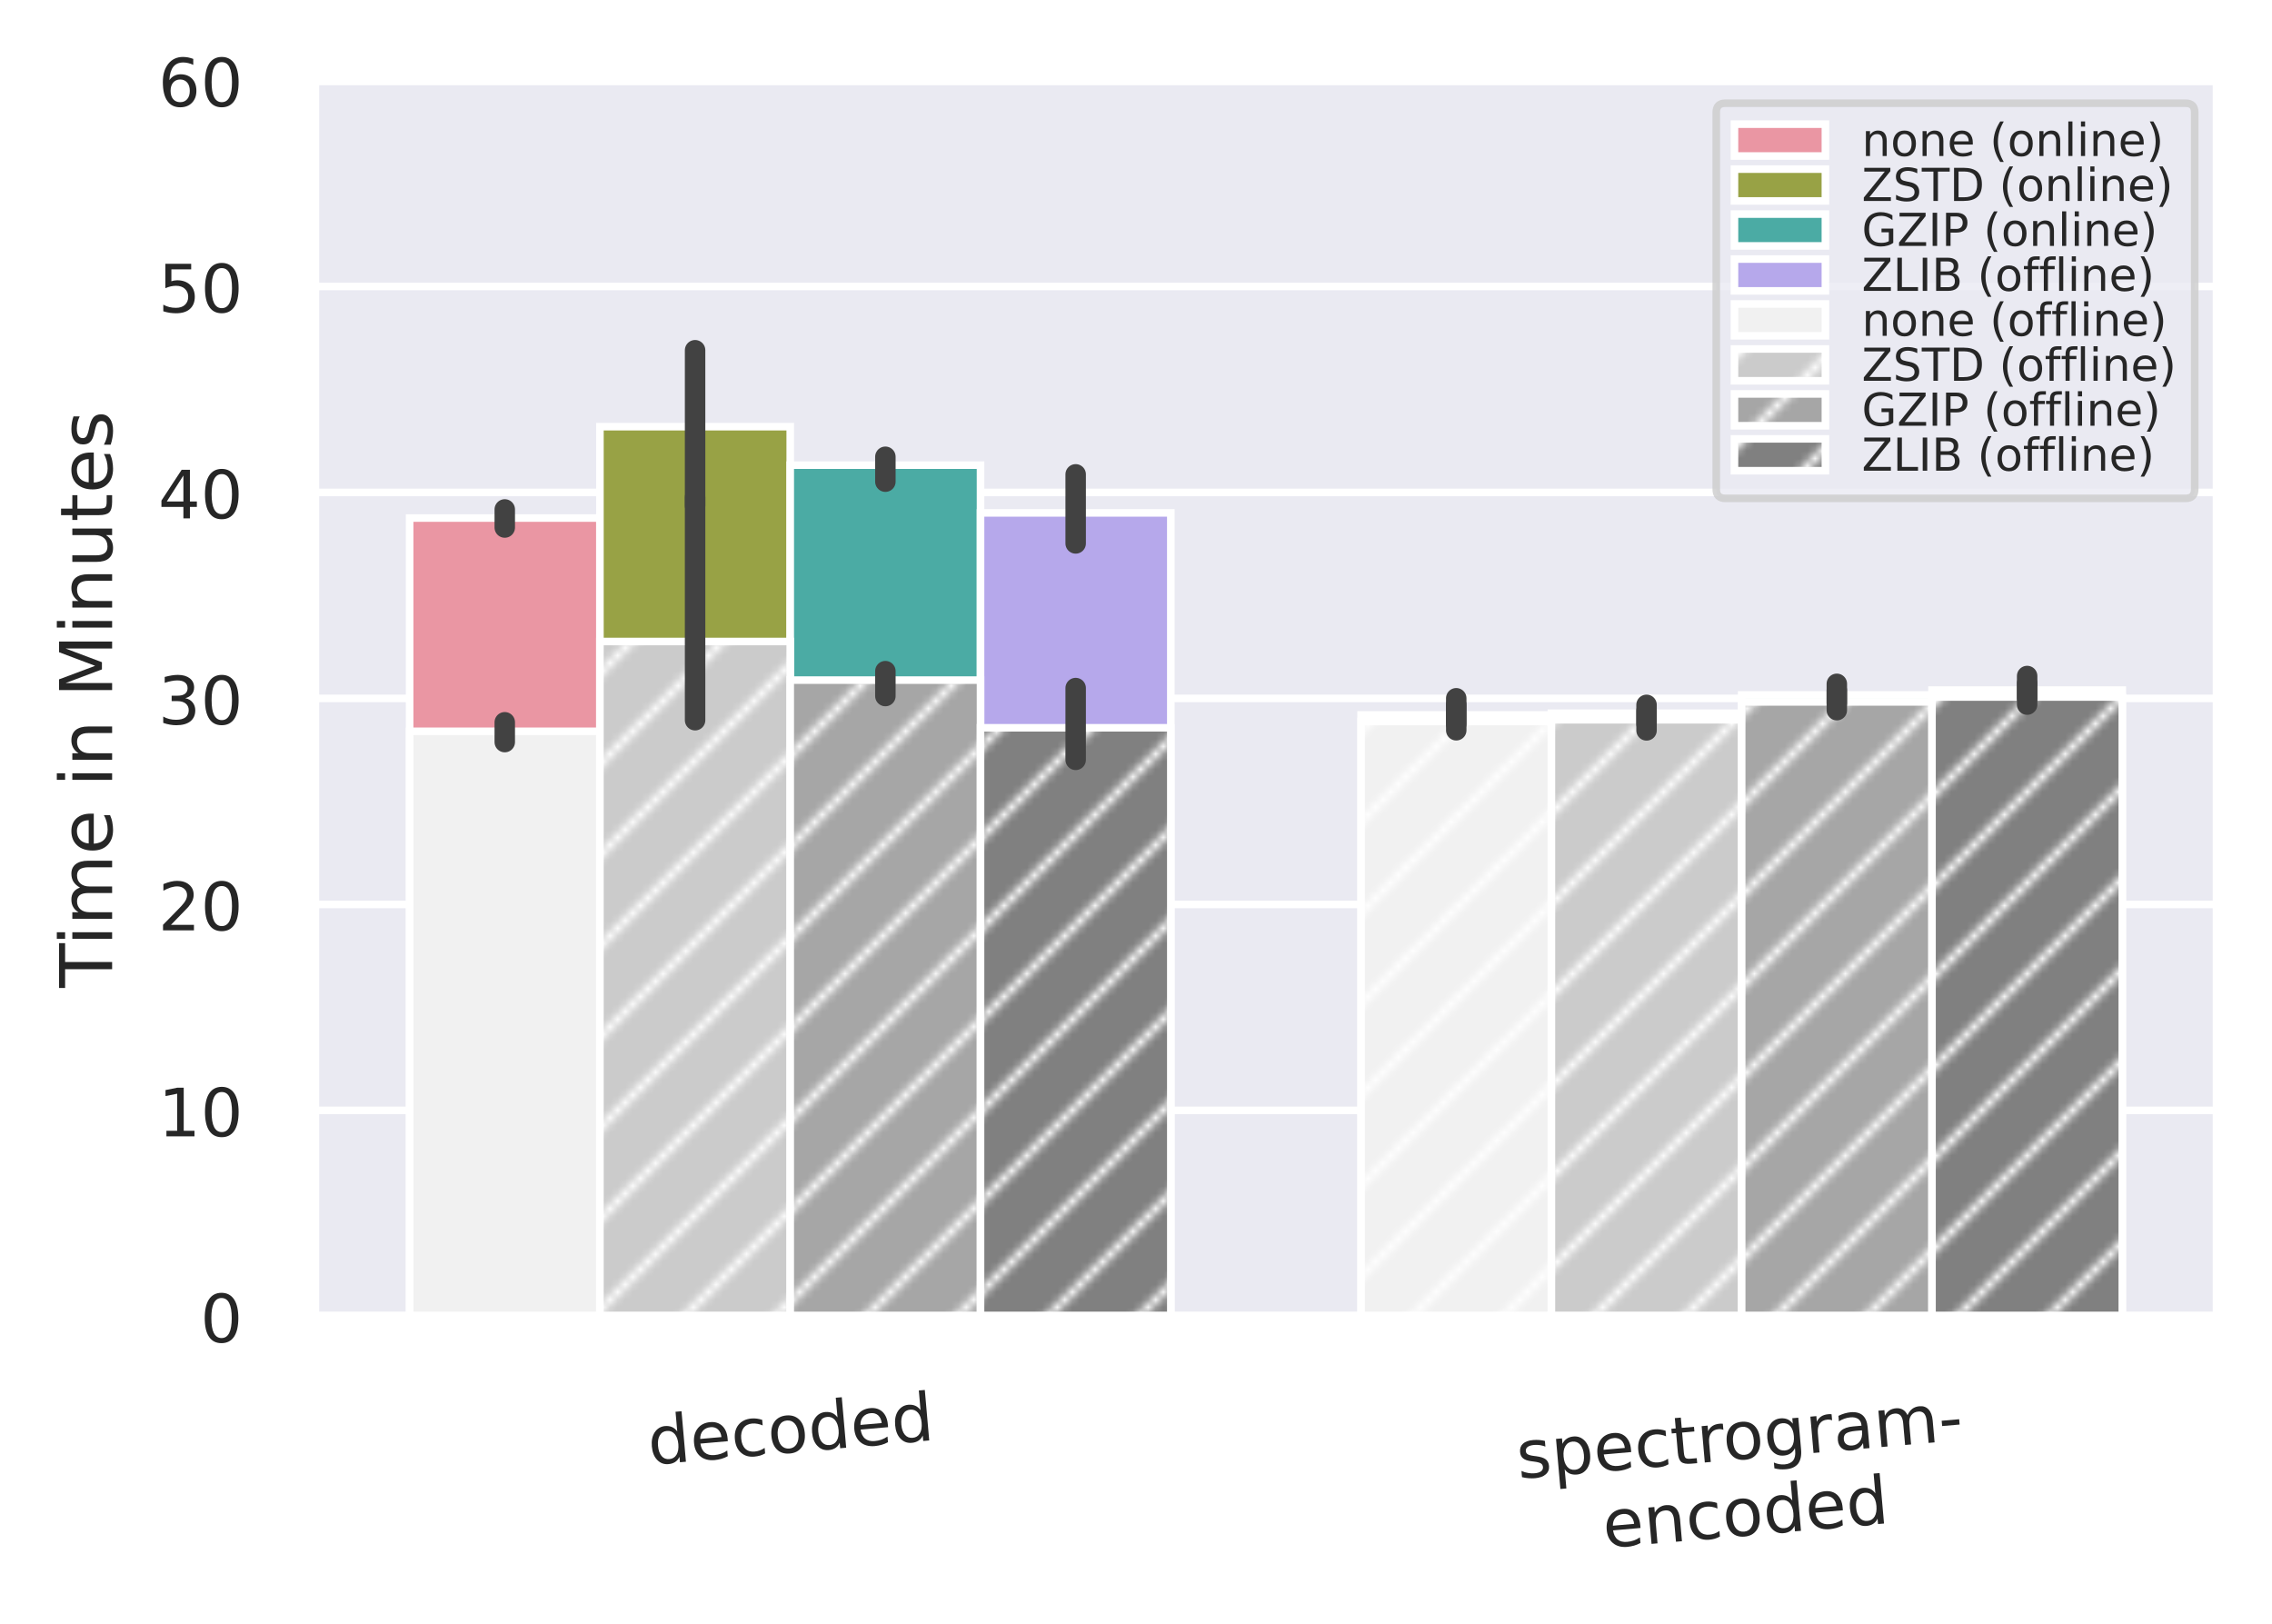 <?xml version="1.0" encoding="UTF-8"?>
<svg xmlns="http://www.w3.org/2000/svg" xmlns:xlink="http://www.w3.org/1999/xlink" width="299.797pt" height="214.25pt" viewBox="0 0 299.797 214.25" version="1.1">
<defs>
<g>
<symbol overflow="visible" id="glyph0-0">
<path style="stroke:none;" d="M 3.625 -4.414 L 3.398 -7.012 L 4.188 -7.078 L 4.77 -0.418 L 3.98 -0.348 L 3.918 -1.066 C 3.777 -0.762 3.582 -0.535 3.34 -0.379 C 3.098 -0.227 2.805 -0.129 2.457 -0.102 C 1.879 -0.051 1.383 -0.234 0.977 -0.66 C 0.566 -1.082 0.34 -1.68 0.273 -2.434 C 0.207 -3.188 0.328 -3.809 0.656 -4.305 C 0.984 -4.793 1.438 -5.074 2.016 -5.125 C 2.367 -5.152 2.672 -5.109 2.938 -4.992 C 3.203 -4.875 3.434 -4.684 3.625 -4.414 Z M 1.09 -2.508 C 1.141 -1.93 1.293 -1.48 1.559 -1.168 C 1.824 -0.859 2.164 -0.727 2.582 -0.766 C 3.004 -0.801 3.316 -0.988 3.531 -1.344 C 3.738 -1.695 3.82 -2.164 3.77 -2.742 C 3.719 -3.32 3.559 -3.758 3.293 -4.07 C 3.02 -4.379 2.68 -4.52 2.258 -4.48 C 1.836 -4.445 1.527 -4.25 1.32 -3.895 C 1.113 -3.543 1.039 -3.086 1.09 -2.508 Z M 1.09 -2.508 "/>
</symbol>
<symbol overflow="visible" id="glyph0-1">
<path style="stroke:none;" d="M 4.699 -3.027 L 4.734 -2.641 L 1.113 -2.324 C 1.195 -1.781 1.391 -1.375 1.711 -1.121 C 2.027 -0.867 2.441 -0.762 2.969 -0.809 C 3.266 -0.832 3.562 -0.895 3.836 -0.988 C 4.109 -1.082 4.391 -1.223 4.656 -1.406 L 4.723 -0.66 C 4.453 -0.512 4.172 -0.391 3.879 -0.312 C 3.582 -0.234 3.281 -0.172 2.98 -0.145 C 2.211 -0.078 1.586 -0.246 1.102 -0.645 C 0.617 -1.043 0.344 -1.629 0.277 -2.391 C 0.207 -3.172 0.363 -3.812 0.746 -4.312 C 1.125 -4.809 1.684 -5.094 2.402 -5.156 C 3.051 -5.215 3.578 -5.047 3.992 -4.668 C 4.395 -4.281 4.637 -3.734 4.699 -3.027 Z M 3.891 -3.184 C 3.844 -3.613 3.691 -3.945 3.441 -4.188 C 3.184 -4.422 2.855 -4.523 2.469 -4.492 C 2.031 -4.453 1.691 -4.289 1.449 -4.023 C 1.207 -3.754 1.082 -3.391 1.086 -2.938 Z M 3.891 -3.184 "/>
</symbol>
<symbol overflow="visible" id="glyph0-2">
<path style="stroke:none;" d="M 3.875 -4.984 L 3.938 -4.25 C 3.699 -4.352 3.473 -4.422 3.242 -4.461 C 3.008 -4.504 2.785 -4.52 2.559 -4.5 C 2.047 -4.453 1.66 -4.254 1.406 -3.902 C 1.156 -3.555 1.055 -3.086 1.105 -2.508 C 1.156 -1.922 1.336 -1.477 1.645 -1.176 C 1.953 -0.879 2.371 -0.754 2.879 -0.801 C 3.109 -0.82 3.324 -0.863 3.547 -0.945 C 3.77 -1.027 3.98 -1.145 4.199 -1.285 L 4.262 -0.559 C 4.043 -0.434 3.82 -0.336 3.598 -0.27 C 3.367 -0.207 3.113 -0.156 2.852 -0.133 C 2.133 -0.07 1.535 -0.238 1.074 -0.66 C 0.605 -1.07 0.34 -1.664 0.273 -2.434 C 0.203 -3.215 0.359 -3.848 0.75 -4.332 C 1.141 -4.816 1.711 -5.098 2.465 -5.164 C 2.707 -5.184 2.949 -5.18 3.18 -5.145 C 3.414 -5.113 3.648 -5.062 3.875 -4.984 Z M 3.875 -4.984 "/>
</symbol>
<symbol overflow="visible" id="glyph0-3">
<path style="stroke:none;" d="M 2.312 -4.477 C 1.891 -4.441 1.57 -4.246 1.355 -3.891 C 1.141 -3.535 1.055 -3.078 1.105 -2.508 C 1.156 -1.93 1.309 -1.492 1.582 -1.18 C 1.859 -0.871 2.207 -0.742 2.637 -0.777 C 3.055 -0.816 3.375 -1.004 3.59 -1.355 C 3.809 -1.711 3.891 -2.168 3.84 -2.746 C 3.793 -3.309 3.629 -3.754 3.355 -4.066 C 3.078 -4.379 2.73 -4.516 2.312 -4.477 Z M 2.254 -5.145 C 2.938 -5.203 3.492 -5.023 3.926 -4.617 C 4.348 -4.207 4.605 -3.609 4.672 -2.82 C 4.742 -2.031 4.594 -1.398 4.246 -0.93 C 3.891 -0.445 3.375 -0.18 2.691 -0.121 C 2 -0.059 1.438 -0.23 1.012 -0.645 C 0.59 -1.051 0.344 -1.645 0.273 -2.434 C 0.203 -3.223 0.344 -3.855 0.691 -4.336 C 1.035 -4.809 1.559 -5.082 2.254 -5.145 Z M 2.254 -5.145 "/>
</symbol>
<symbol overflow="visible" id="glyph0-4">
<path style="stroke:none;" d="M 3.477 -4.996 L 3.543 -4.25 C 3.305 -4.336 3.07 -4.402 2.828 -4.441 C 2.578 -4.473 2.328 -4.488 2.074 -4.465 C 1.68 -4.43 1.387 -4.344 1.203 -4.203 C 1.023 -4.066 0.941 -3.879 0.961 -3.645 C 0.977 -3.461 1.062 -3.324 1.211 -3.234 C 1.359 -3.141 1.648 -3.059 2.078 -3.008 L 2.355 -2.973 C 2.926 -2.898 3.336 -2.758 3.59 -2.566 C 3.84 -2.367 3.988 -2.07 4.023 -1.688 C 4.062 -1.238 3.918 -0.871 3.59 -0.586 C 3.262 -0.293 2.781 -0.129 2.168 -0.074 C 1.902 -0.051 1.637 -0.055 1.355 -0.074 C 1.07 -0.094 0.773 -0.137 0.457 -0.215 L 0.387 -1.031 C 0.691 -0.898 0.988 -0.812 1.277 -0.766 C 1.562 -0.711 1.848 -0.699 2.129 -0.727 C 2.496 -0.758 2.781 -0.844 2.969 -0.984 C 3.152 -1.125 3.242 -1.316 3.223 -1.555 C 3.203 -1.766 3.109 -1.926 2.957 -2.027 C 2.809 -2.129 2.484 -2.215 1.984 -2.277 L 1.707 -2.312 C 1.207 -2.375 0.832 -2.504 0.602 -2.695 C 0.367 -2.887 0.234 -3.164 0.203 -3.543 C 0.164 -3.988 0.289 -4.355 0.586 -4.629 C 0.879 -4.898 1.324 -5.062 1.922 -5.113 C 2.211 -5.141 2.484 -5.137 2.75 -5.117 C 3.008 -5.094 3.25 -5.055 3.477 -4.996 Z M 3.477 -4.996 "/>
</symbol>
<symbol overflow="visible" id="glyph0-5">
<path style="stroke:none;" d="M 1.523 -0.859 L 1.746 1.676 L 0.957 1.746 L 0.379 -4.863 L 1.168 -4.934 L 1.23 -4.207 C 1.363 -4.5 1.555 -4.73 1.797 -4.891 C 2.039 -5.055 2.34 -5.152 2.691 -5.184 C 3.27 -5.234 3.766 -5.039 4.172 -4.613 C 4.57 -4.18 4.809 -3.594 4.875 -2.84 C 4.941 -2.086 4.812 -1.453 4.492 -0.969 C 4.164 -0.48 3.711 -0.211 3.129 -0.16 C 2.781 -0.129 2.469 -0.172 2.203 -0.281 C 1.938 -0.391 1.707 -0.582 1.523 -0.859 Z M 4.059 -2.766 C 4.008 -3.344 3.848 -3.781 3.582 -4.094 C 3.309 -4.406 2.969 -4.543 2.555 -4.508 C 2.137 -4.473 1.824 -4.277 1.617 -3.922 C 1.402 -3.566 1.328 -3.109 1.379 -2.531 C 1.43 -1.953 1.582 -1.508 1.855 -1.195 C 2.121 -0.883 2.461 -0.754 2.883 -0.789 C 3.293 -0.828 3.605 -1.012 3.82 -1.367 C 4.027 -1.723 4.109 -2.188 4.059 -2.766 Z M 4.059 -2.766 "/>
</symbol>
<symbol overflow="visible" id="glyph0-6">
<path style="stroke:none;" d="M 1.066 -6.293 L 1.184 -4.938 L 2.805 -5.078 L 2.859 -4.465 L 1.238 -4.32 L 1.465 -1.719 C 1.5 -1.324 1.574 -1.074 1.691 -0.977 C 1.805 -0.875 2.027 -0.84 2.363 -0.871 L 3.168 -0.941 L 3.227 -0.281 L 2.418 -0.211 C 1.805 -0.156 1.375 -0.234 1.129 -0.441 C 0.879 -0.652 0.73 -1.055 0.676 -1.648 L 0.449 -4.254 L -0.129 -4.203 L -0.184 -4.816 L 0.395 -4.867 L 0.277 -6.227 Z M 1.066 -6.293 "/>
</symbol>
<symbol overflow="visible" id="glyph0-7">
<path style="stroke:none;" d="M 3.246 -4.375 C 3.156 -4.418 3.055 -4.445 2.949 -4.461 C 2.844 -4.473 2.727 -4.48 2.605 -4.469 C 2.156 -4.43 1.828 -4.25 1.617 -3.941 C 1.395 -3.629 1.316 -3.207 1.367 -2.664 L 1.586 -0.141 L 0.797 -0.07 L 0.379 -4.863 L 1.168 -4.934 L 1.23 -4.188 C 1.363 -4.492 1.566 -4.73 1.816 -4.895 C 2.066 -5.059 2.383 -5.156 2.77 -5.188 C 2.824 -5.195 2.887 -5.191 2.957 -5.195 C 3.016 -5.191 3.09 -5.191 3.176 -5.18 Z M 3.246 -4.375 "/>
</symbol>
<symbol overflow="visible" id="glyph0-8">
<path style="stroke:none;" d="M 3.766 -2.805 C 3.715 -3.363 3.555 -3.801 3.297 -4.098 C 3.035 -4.391 2.688 -4.52 2.266 -4.484 C 1.848 -4.445 1.527 -4.258 1.316 -3.922 C 1.109 -3.586 1.035 -3.129 1.082 -2.566 C 1.133 -2 1.285 -1.57 1.551 -1.273 C 1.812 -0.98 2.16 -0.852 2.582 -0.887 C 3.004 -0.926 3.32 -1.113 3.531 -1.449 C 3.73 -1.785 3.816 -2.234 3.766 -2.805 Z M 4.719 -1.012 C 4.789 -0.207 4.656 0.414 4.332 0.848 C 4 1.277 3.465 1.527 2.719 1.59 C 2.438 1.617 2.18 1.609 1.934 1.598 C 1.684 1.574 1.434 1.535 1.199 1.469 L 1.129 0.703 C 1.371 0.809 1.605 0.875 1.84 0.918 C 2.07 0.957 2.301 0.973 2.539 0.953 C 3.047 0.91 3.422 0.734 3.66 0.449 C 3.891 0.152 3.988 -0.262 3.941 -0.805 L 3.906 -1.191 C 3.766 -0.895 3.574 -0.664 3.332 -0.504 C 3.09 -0.34 2.797 -0.246 2.445 -0.215 C 1.852 -0.16 1.355 -0.34 0.957 -0.754 C 0.559 -1.172 0.332 -1.75 0.266 -2.496 C 0.203 -3.234 0.324 -3.844 0.645 -4.324 C 0.965 -4.801 1.422 -5.07 2.016 -5.125 C 2.367 -5.152 2.672 -5.109 2.938 -4.992 C 3.203 -4.875 3.434 -4.684 3.625 -4.414 L 3.559 -5.145 L 4.348 -5.211 Z M 4.719 -1.012 "/>
</symbol>
<symbol overflow="visible" id="glyph0-9">
<path style="stroke:none;" d="M 2.797 -2.676 C 2.156 -2.617 1.727 -2.5 1.492 -2.34 C 1.258 -2.168 1.156 -1.914 1.188 -1.562 C 1.215 -1.281 1.32 -1.062 1.52 -0.918 C 1.719 -0.77 1.977 -0.711 2.293 -0.738 C 2.73 -0.777 3.07 -0.957 3.305 -1.297 C 3.543 -1.625 3.637 -2.051 3.59 -2.566 L 3.578 -2.742 Z M 4.336 -3.137 L 4.574 -0.398 L 3.789 -0.332 L 3.723 -1.059 C 3.566 -0.746 3.355 -0.516 3.105 -0.359 C 2.852 -0.207 2.527 -0.105 2.141 -0.074 C 1.648 -0.031 1.242 -0.125 0.93 -0.371 C 0.617 -0.621 0.445 -0.977 0.402 -1.441 C 0.355 -1.977 0.496 -2.395 0.84 -2.707 C 1.176 -3.008 1.699 -3.195 2.418 -3.258 L 3.523 -3.355 L 3.516 -3.434 C 3.484 -3.793 3.336 -4.062 3.082 -4.246 C 2.828 -4.418 2.488 -4.492 2.059 -4.457 C 1.777 -4.43 1.516 -4.371 1.262 -4.281 C 1.004 -4.188 0.766 -4.07 0.539 -3.926 L 0.477 -4.652 C 0.746 -4.781 1.02 -4.895 1.289 -4.973 C 1.555 -5.047 1.816 -5.105 2.078 -5.129 C 2.77 -5.188 3.305 -5.051 3.676 -4.723 C 4.051 -4.391 4.273 -3.863 4.336 -3.137 Z M 4.336 -3.137 "/>
</symbol>
<symbol overflow="visible" id="glyph0-10">
<path style="stroke:none;" d="M 4.219 -4.273 C 4.383 -4.641 4.598 -4.918 4.852 -5.113 C 5.109 -5.305 5.426 -5.422 5.805 -5.453 C 6.293 -5.496 6.695 -5.355 6.996 -5.027 C 7.301 -4.703 7.484 -4.215 7.539 -3.574 L 7.793 -0.684 L 7.004 -0.613 L 6.754 -3.48 C 6.715 -3.934 6.598 -4.27 6.418 -4.484 C 6.234 -4.688 5.977 -4.781 5.645 -4.75 C 5.23 -4.715 4.922 -4.547 4.707 -4.254 C 4.496 -3.961 4.414 -3.582 4.453 -3.121 L 4.691 -0.41 L 3.902 -0.34 L 3.648 -3.207 C 3.609 -3.664 3.492 -3.996 3.316 -4.211 C 3.129 -4.418 2.863 -4.508 2.531 -4.48 C 2.129 -4.445 1.816 -4.277 1.605 -3.984 C 1.391 -3.691 1.309 -3.312 1.352 -2.848 L 1.586 -0.141 L 0.797 -0.07 L 0.379 -4.863 L 1.168 -4.934 L 1.23 -4.188 C 1.383 -4.492 1.582 -4.73 1.824 -4.895 C 2.059 -5.055 2.348 -5.152 2.699 -5.184 C 3.051 -5.215 3.348 -5.152 3.609 -4.996 C 3.871 -4.844 4.066 -4.598 4.219 -4.273 Z M 4.219 -4.273 "/>
</symbol>
<symbol overflow="visible" id="glyph0-11">
<path style="stroke:none;" d="M 0.188 -2.789 L 2.496 -2.992 L 2.555 -2.289 L 0.25 -2.09 Z M 0.188 -2.789 "/>
</symbol>
<symbol overflow="visible" id="glyph0-12">
<path style="stroke:none;" d="M 4.559 -3.312 L 4.812 -0.422 L 4.023 -0.352 L 3.773 -3.219 C 3.734 -3.676 3.609 -4 3.414 -4.211 C 3.219 -4.426 2.945 -4.516 2.594 -4.484 C 2.164 -4.445 1.844 -4.277 1.621 -3.984 C 1.398 -3.691 1.309 -3.312 1.352 -2.848 L 1.586 -0.141 L 0.797 -0.07 L 0.379 -4.863 L 1.168 -4.934 L 1.23 -4.188 C 1.391 -4.484 1.594 -4.723 1.844 -4.887 C 2.086 -5.051 2.375 -5.156 2.707 -5.184 C 3.254 -5.23 3.688 -5.094 4 -4.777 C 4.309 -4.457 4.504 -3.973 4.559 -3.312 Z M 4.559 -3.312 "/>
</symbol>
<symbol overflow="visible" id="glyph1-0">
<path style="stroke:none;" d="M 2.797 -5.844 C 2.348 -5.844 2.016 -5.625 1.785 -5.184 C 1.559 -4.742 1.453 -4.082 1.453 -3.203 C 1.453 -2.324 1.559 -1.664 1.785 -1.223 C 2.016 -0.781 2.348 -0.562 2.797 -0.562 C 3.246 -0.562 3.582 -0.781 3.809 -1.223 C 4.031 -1.664 4.145 -2.324 4.145 -3.203 C 4.145 -4.082 4.031 -4.742 3.809 -5.184 C 3.582 -5.625 3.246 -5.844 2.797 -5.844 Z M 2.797 -6.531 C 3.512 -6.531 4.059 -6.238 4.445 -5.676 C 4.824 -5.105 5.016 -4.277 5.016 -3.203 C 5.016 -2.121 4.824 -1.293 4.445 -0.73 C 4.059 -0.168 3.512 0.113 2.789 0.113 C 2.066 0.113 1.523 -0.168 1.145 -0.73 C 0.766 -1.293 0.582 -2.121 0.582 -3.203 C 0.582 -4.277 0.766 -5.105 1.145 -5.676 C 1.523 -6.238 2.078 -6.531 2.797 -6.531 Z M 2.797 -6.531 "/>
</symbol>
<symbol overflow="visible" id="glyph1-1">
<path style="stroke:none;" d="M 1.09 -0.73 L 2.508 -0.73 L 2.508 -5.625 L 0.969 -5.316 L 0.969 -6.105 L 2.5 -6.414 L 3.371 -6.414 L 3.371 -0.73 L 4.789 -0.73 L 4.789 0 L 1.09 0 Z M 1.09 -0.73 "/>
</symbol>
<symbol overflow="visible" id="glyph1-2">
<path style="stroke:none;" d="M 1.691 -0.73 L 4.719 -0.73 L 4.719 0 L 0.641 0 L 0.641 -0.73 C 0.969 -1.066 1.418 -1.523 1.988 -2.102 C 2.551 -2.676 2.914 -3.043 3.062 -3.211 C 3.344 -3.52 3.539 -3.785 3.645 -4.004 C 3.75 -4.215 3.809 -4.434 3.809 -4.645 C 3.809 -4.98 3.688 -5.262 3.449 -5.473 C 3.211 -5.684 2.902 -5.801 2.516 -5.801 C 2.242 -5.801 1.953 -5.746 1.656 -5.66 C 1.355 -5.562 1.031 -5.422 0.688 -5.227 L 0.688 -6.105 C 1.039 -6.246 1.363 -6.355 1.664 -6.426 C 1.961 -6.496 2.242 -6.531 2.5 -6.531 C 3.16 -6.531 3.688 -6.363 4.082 -6.027 C 4.48 -5.695 4.68 -5.254 4.68 -4.699 C 4.68 -4.434 4.629 -4.18 4.531 -3.953 C 4.434 -3.715 4.258 -3.434 3.996 -3.113 C 3.926 -3.027 3.695 -2.789 3.309 -2.395 C 2.922 -1.996 2.387 -1.441 1.691 -0.73 Z M 1.691 -0.73 "/>
</symbol>
<symbol overflow="visible" id="glyph1-3">
<path style="stroke:none;" d="M 3.574 -3.457 C 3.988 -3.371 4.312 -3.188 4.539 -2.902 C 4.77 -2.621 4.895 -2.27 4.895 -1.867 C 4.895 -1.23 4.672 -0.738 4.242 -0.395 C 3.801 -0.055 3.188 0.113 2.387 0.113 C 2.113 0.113 1.832 0.09 1.547 0.035 C 1.266 -0.008 0.969 -0.09 0.668 -0.195 L 0.668 -1.031 C 0.906 -0.891 1.172 -0.781 1.461 -0.711 C 1.742 -0.641 2.043 -0.605 2.359 -0.605 C 2.902 -0.605 3.316 -0.711 3.598 -0.926 C 3.879 -1.137 4.031 -1.453 4.031 -1.867 C 4.031 -2.234 3.898 -2.535 3.633 -2.746 C 3.371 -2.957 3 -3.07 2.527 -3.07 L 1.777 -3.07 L 1.777 -3.785 L 2.562 -3.785 C 2.984 -3.785 3.309 -3.863 3.539 -4.039 C 3.766 -4.207 3.879 -4.453 3.879 -4.777 C 3.879 -5.105 3.758 -5.359 3.527 -5.535 C 3.293 -5.711 2.957 -5.801 2.527 -5.801 C 2.289 -5.801 2.031 -5.773 1.762 -5.719 C 1.488 -5.668 1.188 -5.59 0.863 -5.48 L 0.863 -6.258 C 1.188 -6.344 1.496 -6.414 1.785 -6.461 C 2.066 -6.504 2.34 -6.531 2.605 -6.531 C 3.258 -6.531 3.773 -6.379 4.164 -6.082 C 4.551 -5.781 4.742 -5.375 4.742 -4.867 C 4.742 -4.516 4.637 -4.215 4.434 -3.969 C 4.234 -3.723 3.941 -3.547 3.574 -3.457 Z M 3.574 -3.457 "/>
</symbol>
<symbol overflow="visible" id="glyph1-4">
<path style="stroke:none;" d="M 3.328 -5.66 L 1.137 -2.234 L 3.328 -2.234 Z M 3.098 -6.414 L 4.188 -6.414 L 4.188 -2.234 L 5.105 -2.234 L 5.105 -1.512 L 4.188 -1.512 L 4.188 0 L 3.328 0 L 3.328 -1.512 L 0.43 -1.512 L 0.43 -2.348 Z M 3.098 -6.414 "/>
</symbol>
<symbol overflow="visible" id="glyph1-5">
<path style="stroke:none;" d="M 0.949 -6.414 L 4.355 -6.414 L 4.355 -5.684 L 1.742 -5.684 L 1.742 -4.109 C 1.867 -4.152 1.996 -4.188 2.121 -4.207 C 2.242 -4.223 2.375 -4.242 2.5 -4.242 C 3.211 -4.242 3.773 -4.039 4.199 -3.652 C 4.621 -3.258 4.832 -2.727 4.832 -2.059 C 4.832 -1.363 4.609 -0.828 4.18 -0.449 C 3.75 -0.07 3.141 0.113 2.367 0.113 C 2.094 0.113 1.82 0.09 1.539 0.055 C 1.258 0.008 0.977 -0.055 0.676 -0.148 L 0.676 -1.02 C 0.934 -0.879 1.195 -0.773 1.477 -0.703 C 1.75 -0.633 2.043 -0.605 2.348 -0.605 C 2.844 -0.605 3.238 -0.73 3.527 -0.996 C 3.809 -1.258 3.961 -1.609 3.961 -2.059 C 3.961 -2.5 3.809 -2.852 3.527 -3.113 C 3.238 -3.379 2.844 -3.512 2.348 -3.512 C 2.121 -3.512 1.883 -3.484 1.656 -3.434 C 1.426 -3.379 1.188 -3.301 0.949 -3.195 Z M 0.949 -6.414 "/>
</symbol>
<symbol overflow="visible" id="glyph1-6">
<path style="stroke:none;" d="M 2.902 -3.555 C 2.516 -3.555 2.207 -3.414 1.98 -3.152 C 1.75 -2.887 1.637 -2.516 1.637 -2.059 C 1.637 -1.594 1.75 -1.223 1.98 -0.961 C 2.207 -0.695 2.516 -0.562 2.902 -0.562 C 3.293 -0.562 3.598 -0.695 3.828 -0.961 C 4.059 -1.223 4.172 -1.594 4.172 -2.059 C 4.172 -2.516 4.059 -2.887 3.828 -3.152 C 3.598 -3.414 3.293 -3.555 2.902 -3.555 Z M 4.629 -6.273 L 4.629 -5.48 C 4.41 -5.59 4.188 -5.668 3.969 -5.719 C 3.738 -5.773 3.52 -5.801 3.309 -5.801 C 2.727 -5.801 2.289 -5.605 1.988 -5.219 C 1.691 -4.832 1.512 -4.242 1.477 -3.469 C 1.645 -3.715 1.855 -3.906 2.113 -4.039 C 2.367 -4.172 2.648 -4.242 2.957 -4.242 C 3.598 -4.242 4.109 -4.039 4.48 -3.652 C 4.848 -3.266 5.043 -2.727 5.043 -2.059 C 5.043 -1.398 4.84 -0.871 4.453 -0.477 C 4.066 -0.078 3.547 0.113 2.902 0.113 C 2.164 0.113 1.594 -0.168 1.207 -0.73 C 0.809 -1.293 0.617 -2.121 0.617 -3.203 C 0.617 -4.215 0.855 -5.023 1.336 -5.625 C 1.812 -6.223 2.465 -6.531 3.273 -6.531 C 3.484 -6.531 3.703 -6.504 3.934 -6.469 C 4.152 -6.426 4.383 -6.363 4.629 -6.273 Z M 4.629 -6.273 "/>
</symbol>
<symbol overflow="visible" id="glyph2-0">
<path style="stroke:none;" d="M -7 0.02 L -7 -5.895 L -6.203 -5.895 L -6.203 -3.406 L 0 -3.406 L 0 -2.457 L -6.203 -2.457 L -6.203 0.02 Z M -7 0.02 "/>
</symbol>
<symbol overflow="visible" id="glyph2-1">
<path style="stroke:none;" d="M -5.25 -0.902 L -5.25 -1.766 L 0 -1.766 L 0 -0.902 Z M -7.297 -0.902 L -7.297 -1.766 L -6.203 -1.766 L -6.203 -0.902 Z M -7.297 -0.902 "/>
</symbol>
<symbol overflow="visible" id="glyph2-2">
<path style="stroke:none;" d="M -4.242 -4.992 C -4.629 -5.203 -4.906 -5.461 -5.098 -5.762 C -5.281 -6.059 -5.375 -6.414 -5.375 -6.824 C -5.375 -7.363 -5.184 -7.785 -4.801 -8.082 C -4.414 -8.379 -3.867 -8.535 -3.168 -8.535 L 0 -8.535 L 0 -7.672 L -3.141 -7.672 C -3.637 -7.672 -4.012 -7.574 -4.262 -7.402 C -4.504 -7.219 -4.629 -6.949 -4.629 -6.586 C -4.629 -6.133 -4.473 -5.777 -4.176 -5.52 C -3.879 -5.262 -3.477 -5.137 -2.965 -5.137 L 0 -5.137 L 0 -4.273 L -3.141 -4.273 C -3.637 -4.273 -4.012 -4.176 -4.262 -4.004 C -4.504 -3.82 -4.629 -3.543 -4.629 -3.176 C -4.629 -2.734 -4.473 -2.379 -4.176 -2.121 C -3.879 -1.863 -3.477 -1.738 -2.965 -1.738 L 0 -1.738 L 0 -0.875 L -5.25 -0.875 L -5.25 -1.738 L -4.434 -1.738 C -4.754 -1.93 -4.992 -2.168 -5.145 -2.449 C -5.301 -2.719 -5.375 -3.043 -5.375 -3.426 C -5.375 -3.812 -5.281 -4.129 -5.09 -4.398 C -4.895 -4.664 -4.609 -4.859 -4.242 -4.992 Z M -4.242 -4.992 "/>
</symbol>
<symbol overflow="visible" id="glyph2-3">
<path style="stroke:none;" d="M -2.84 -5.395 L -2.418 -5.395 L -2.418 -1.43 C -1.824 -1.469 -1.363 -1.641 -1.055 -1.969 C -0.75 -2.285 -0.594 -2.727 -0.594 -3.301 C -0.594 -3.629 -0.633 -3.957 -0.711 -4.262 C -0.789 -4.57 -0.91 -4.887 -1.086 -5.195 L -0.27 -5.195 C -0.133 -4.887 -0.027 -4.57 0.027 -4.242 C 0.086 -3.918 0.125 -3.582 0.125 -3.254 C 0.125 -2.41 -0.113 -1.746 -0.594 -1.258 C -1.074 -0.77 -1.738 -0.527 -2.574 -0.527 C -3.426 -0.527 -4.109 -0.758 -4.617 -1.219 C -5.117 -1.68 -5.375 -2.312 -5.375 -3.102 C -5.375 -3.812 -5.145 -4.367 -4.695 -4.781 C -4.234 -5.184 -3.621 -5.395 -2.84 -5.395 Z M -3.09 -4.531 C -3.562 -4.523 -3.938 -4.387 -4.223 -4.137 C -4.504 -3.879 -4.645 -3.531 -4.645 -3.109 C -4.645 -2.629 -4.504 -2.246 -4.234 -1.957 C -3.965 -1.672 -3.582 -1.496 -3.09 -1.461 Z M -3.09 -4.531 "/>
</symbol>
<symbol overflow="visible" id="glyph2-4">
<path style="stroke:none;" d=""/>
</symbol>
<symbol overflow="visible" id="glyph2-5">
<path style="stroke:none;" d="M -3.168 -5.27 L 0 -5.27 L 0 -4.406 L -3.141 -4.406 C -3.637 -4.406 -4.004 -4.301 -4.254 -4.109 C -4.504 -3.918 -4.629 -3.629 -4.629 -3.246 C -4.629 -2.773 -4.473 -2.41 -4.176 -2.141 C -3.879 -1.871 -3.477 -1.738 -2.965 -1.738 L 0 -1.738 L 0 -0.875 L -5.25 -0.875 L -5.25 -1.738 L -4.434 -1.738 C -4.742 -1.938 -4.98 -2.18 -5.137 -2.469 C -5.289 -2.746 -5.375 -3.07 -5.375 -3.438 C -5.375 -4.031 -5.184 -4.492 -4.809 -4.801 C -4.434 -5.105 -3.887 -5.27 -3.168 -5.27 Z M -3.168 -5.27 "/>
</symbol>
<symbol overflow="visible" id="glyph2-6">
<path style="stroke:none;" d="M -7 -0.941 L -7 -2.352 L -2.238 -4.137 L -7 -5.934 L -7 -7.344 L 0 -7.344 L 0 -6.422 L -6.145 -6.422 L -1.344 -4.617 L -1.344 -3.668 L -6.145 -1.863 L 0 -1.863 L 0 -0.941 Z M -7 -0.941 "/>
</symbol>
<symbol overflow="visible" id="glyph2-7">
<path style="stroke:none;" d="M -2.074 -0.816 L -5.25 -0.816 L -5.25 -1.68 L -2.102 -1.68 C -1.602 -1.68 -1.238 -1.777 -0.988 -1.969 C -0.738 -2.16 -0.613 -2.449 -0.613 -2.84 C -0.613 -3.301 -0.758 -3.676 -1.055 -3.945 C -1.355 -4.215 -1.758 -4.348 -2.273 -4.348 L -5.25 -4.348 L -5.25 -5.211 L 0 -5.211 L 0 -4.348 L -0.805 -4.348 C -0.48 -4.137 -0.25 -3.887 -0.098 -3.621 C 0.047 -3.34 0.125 -3.023 0.125 -2.66 C 0.125 -2.055 -0.059 -1.594 -0.434 -1.285 C -0.797 -0.969 -1.344 -0.816 -2.074 -0.816 Z M -5.375 -2.984 Z M -5.375 -2.984 "/>
</symbol>
<symbol overflow="visible" id="glyph2-8">
<path style="stroke:none;" d="M -6.738 -1.758 L -5.25 -1.758 L -5.25 -3.531 L -4.578 -3.531 L -4.578 -1.758 L -1.727 -1.758 C -1.297 -1.758 -1.02 -1.812 -0.902 -1.93 C -0.777 -2.043 -0.719 -2.285 -0.719 -2.648 L -0.719 -3.531 L 0 -3.531 L 0 -2.648 C 0 -1.977 -0.125 -1.516 -0.375 -1.266 C -0.625 -1.02 -1.074 -0.895 -1.727 -0.895 L -4.578 -0.895 L -4.578 -0.258 L -5.25 -0.258 L -5.25 -0.895 L -6.738 -0.895 Z M -6.738 -1.758 "/>
</symbol>
<symbol overflow="visible" id="glyph2-9">
<path style="stroke:none;" d="M -5.098 -4.254 L -4.281 -4.254 C -4.398 -4.004 -4.492 -3.754 -4.559 -3.496 C -4.617 -3.227 -4.656 -2.957 -4.656 -2.68 C -4.656 -2.246 -4.59 -1.922 -4.453 -1.707 C -4.32 -1.496 -4.129 -1.391 -3.867 -1.391 C -3.668 -1.391 -3.512 -1.469 -3.398 -1.621 C -3.281 -1.777 -3.168 -2.082 -3.07 -2.543 L -3.004 -2.84 C -2.871 -3.457 -2.68 -3.887 -2.449 -4.148 C -2.207 -4.398 -1.871 -4.531 -1.449 -4.531 C -0.961 -4.531 -0.574 -4.34 -0.297 -3.957 C -0.008 -3.57 0.125 -3.035 0.125 -2.363 C 0.125 -2.074 0.098 -1.785 0.047 -1.477 C 0 -1.172 -0.078 -0.855 -0.191 -0.52 L -1.086 -0.52 C -0.91 -0.836 -0.789 -1.152 -0.711 -1.461 C -0.625 -1.766 -0.586 -2.074 -0.586 -2.379 C -0.586 -2.785 -0.652 -3.102 -0.789 -3.32 C -0.922 -3.531 -1.125 -3.648 -1.383 -3.648 C -1.613 -3.648 -1.797 -3.562 -1.922 -3.406 C -2.043 -3.254 -2.168 -2.91 -2.285 -2.371 L -2.352 -2.074 C -2.469 -1.535 -2.641 -1.141 -2.871 -0.91 C -3.102 -0.672 -3.418 -0.559 -3.832 -0.559 C -4.32 -0.559 -4.703 -0.73 -4.973 -1.074 C -5.242 -1.422 -5.375 -1.922 -5.375 -2.574 C -5.375 -2.891 -5.348 -3.188 -5.301 -3.477 C -5.25 -3.754 -5.184 -4.012 -5.098 -4.254 Z M -5.098 -4.254 "/>
</symbol>
<symbol overflow="visible" id="glyph3-0">
<path style="stroke:none;" d="M 3.293 -1.98 L 3.293 0 L 2.754 0 L 2.754 -1.961 C 2.754 -2.273 2.688 -2.504 2.566 -2.656 C 2.449 -2.812 2.27 -2.891 2.027 -2.891 C 1.734 -2.891 1.508 -2.797 1.34 -2.609 C 1.172 -2.426 1.086 -2.172 1.086 -1.855 L 1.086 0 L 0.547 0 L 0.547 -3.281 L 1.086 -3.281 L 1.086 -2.773 C 1.211 -2.965 1.363 -3.113 1.543 -3.211 C 1.715 -3.305 1.922 -3.359 2.148 -3.359 C 2.52 -3.359 2.809 -3.238 3 -3.008 C 3.191 -2.773 3.293 -2.43 3.293 -1.98 Z M 3.293 -1.98 "/>
</symbol>
<symbol overflow="visible" id="glyph3-1">
<path style="stroke:none;" d="M 1.836 -2.902 C 1.547 -2.902 1.32 -2.789 1.152 -2.562 C 0.984 -2.336 0.898 -2.027 0.898 -1.637 C 0.898 -1.242 0.977 -0.938 1.145 -0.707 C 1.312 -0.48 1.543 -0.371 1.836 -0.371 C 2.125 -0.371 2.352 -0.48 2.52 -0.707 C 2.688 -0.938 2.773 -1.242 2.773 -1.637 C 2.773 -2.023 2.688 -2.336 2.52 -2.562 C 2.352 -2.789 2.125 -2.902 1.836 -2.902 Z M 1.836 -3.359 C 2.305 -3.359 2.672 -3.203 2.941 -2.902 C 3.203 -2.598 3.344 -2.18 3.344 -1.637 C 3.344 -1.098 3.203 -0.68 2.941 -0.379 C 2.672 -0.07 2.305 0.078 1.836 0.078 C 1.363 0.078 0.988 -0.07 0.727 -0.379 C 0.461 -0.68 0.328 -1.098 0.328 -1.637 C 0.328 -2.18 0.461 -2.598 0.727 -2.902 C 0.988 -3.203 1.363 -3.359 1.836 -3.359 Z M 1.836 -3.359 "/>
</symbol>
<symbol overflow="visible" id="glyph3-2">
<path style="stroke:none;" d="M 3.371 -1.777 L 3.371 -1.512 L 0.895 -1.512 C 0.918 -1.141 1.027 -0.852 1.23 -0.66 C 1.43 -0.469 1.703 -0.371 2.062 -0.371 C 2.27 -0.371 2.473 -0.395 2.664 -0.445 C 2.855 -0.492 3.055 -0.57 3.246 -0.68 L 3.246 -0.168 C 3.055 -0.086 2.855 -0.02 2.652 0.02 C 2.449 0.055 2.238 0.078 2.035 0.078 C 1.508 0.078 1.094 -0.07 0.785 -0.371 C 0.48 -0.672 0.328 -1.086 0.328 -1.609 C 0.328 -2.141 0.473 -2.566 0.762 -2.887 C 1.051 -3.199 1.445 -3.359 1.938 -3.359 C 2.383 -3.359 2.73 -3.215 2.988 -2.934 C 3.238 -2.645 3.371 -2.262 3.371 -1.777 Z M 2.832 -1.934 C 2.824 -2.227 2.742 -2.461 2.586 -2.641 C 2.426 -2.812 2.207 -2.902 1.945 -2.902 C 1.645 -2.902 1.402 -2.812 1.223 -2.645 C 1.043 -2.477 0.938 -2.238 0.91 -1.934 Z M 2.832 -1.934 "/>
</symbol>
<symbol overflow="visible" id="glyph3-3">
<path style="stroke:none;" d=""/>
</symbol>
<symbol overflow="visible" id="glyph3-4">
<path style="stroke:none;" d="M 1.859 -4.555 C 1.598 -4.098 1.402 -3.652 1.277 -3.215 C 1.145 -2.777 1.086 -2.336 1.086 -1.883 C 1.086 -1.43 1.145 -0.984 1.277 -0.547 C 1.402 -0.102 1.598 0.336 1.859 0.785 L 1.391 0.785 C 1.098 0.324 0.875 -0.121 0.73 -0.562 C 0.59 -1.008 0.516 -1.445 0.516 -1.883 C 0.516 -2.316 0.59 -2.754 0.73 -3.199 C 0.875 -3.641 1.094 -4.094 1.391 -4.555 Z M 1.859 -4.555 "/>
</symbol>
<symbol overflow="visible" id="glyph3-5">
<path style="stroke:none;" d="M 0.562 -4.559 L 1.105 -4.559 L 1.105 0 L 0.562 0 Z M 0.562 -4.559 "/>
</symbol>
<symbol overflow="visible" id="glyph3-6">
<path style="stroke:none;" d="M 0.562 -3.281 L 1.105 -3.281 L 1.105 0 L 0.562 0 Z M 0.562 -4.559 L 1.105 -4.559 L 1.105 -3.875 L 0.562 -3.875 Z M 0.562 -4.559 "/>
</symbol>
<symbol overflow="visible" id="glyph3-7">
<path style="stroke:none;" d="M 0.48 -4.555 L 0.949 -4.555 C 1.234 -4.094 1.457 -3.641 1.602 -3.199 C 1.746 -2.754 1.824 -2.316 1.824 -1.883 C 1.824 -1.445 1.746 -1.008 1.602 -0.562 C 1.457 -0.121 1.234 0.324 0.949 0.785 L 0.48 0.785 C 0.738 0.336 0.93 -0.102 1.062 -0.547 C 1.188 -0.984 1.254 -1.43 1.254 -1.883 C 1.254 -2.336 1.188 -2.777 1.062 -3.215 C 0.93 -3.652 0.738 -4.098 0.48 -4.555 Z M 0.48 -4.555 "/>
</symbol>
<symbol overflow="visible" id="glyph3-8">
<path style="stroke:none;" d="M 0.336 -4.375 L 3.773 -4.375 L 3.773 -3.926 L 1.008 -0.496 L 3.84 -0.496 L 3.84 0 L 0.27 0 L 0.27 -0.449 L 3.035 -3.875 L 0.336 -3.875 Z M 0.336 -4.375 "/>
</symbol>
<symbol overflow="visible" id="glyph3-9">
<path style="stroke:none;" d="M 3.211 -4.23 L 3.211 -3.652 C 2.98 -3.762 2.773 -3.84 2.574 -3.895 C 2.371 -3.941 2.18 -3.973 1.996 -3.973 C 1.676 -3.973 1.422 -3.906 1.246 -3.785 C 1.074 -3.66 0.988 -3.48 0.988 -3.254 C 0.988 -3.059 1.043 -2.91 1.164 -2.812 C 1.277 -2.711 1.5 -2.633 1.824 -2.574 L 2.184 -2.504 C 2.621 -2.418 2.945 -2.27 3.156 -2.059 C 3.367 -1.844 3.473 -1.559 3.473 -1.207 C 3.473 -0.781 3.328 -0.461 3.047 -0.246 C 2.762 -0.031 2.348 0.078 1.801 0.078 C 1.59 0.078 1.367 0.055 1.133 0.012 C 0.898 -0.031 0.66 -0.098 0.414 -0.191 L 0.414 -0.805 C 0.652 -0.664 0.887 -0.562 1.117 -0.496 C 1.344 -0.426 1.57 -0.395 1.801 -0.395 C 2.137 -0.395 2.395 -0.461 2.578 -0.594 C 2.762 -0.727 2.855 -0.91 2.855 -1.164 C 2.855 -1.379 2.789 -1.547 2.656 -1.668 C 2.527 -1.789 2.309 -1.879 2.012 -1.938 L 1.648 -2.012 C 1.207 -2.094 0.887 -2.23 0.691 -2.426 C 0.492 -2.609 0.395 -2.867 0.395 -3.203 C 0.395 -3.59 0.527 -3.895 0.805 -4.117 C 1.074 -4.34 1.453 -4.453 1.934 -4.453 C 2.137 -4.453 2.34 -4.434 2.555 -4.398 C 2.766 -4.363 2.98 -4.301 3.211 -4.23 Z M 3.211 -4.23 "/>
</symbol>
<symbol overflow="visible" id="glyph3-10">
<path style="stroke:none;" d="M -0.012 -4.375 L 3.684 -4.375 L 3.684 -3.875 L 2.129 -3.875 L 2.129 0 L 1.535 0 L 1.535 -3.875 L -0.012 -3.875 Z M -0.012 -4.375 "/>
</symbol>
<symbol overflow="visible" id="glyph3-11">
<path style="stroke:none;" d="M 1.184 -3.887 L 1.184 -0.484 L 1.895 -0.484 C 2.496 -0.484 2.941 -0.617 3.223 -0.895 C 3.496 -1.172 3.641 -1.602 3.641 -2.191 C 3.641 -2.777 3.496 -3.203 3.223 -3.48 C 2.941 -3.75 2.496 -3.887 1.895 -3.887 Z M 0.59 -4.375 L 1.805 -4.375 C 2.652 -4.375 3.277 -4.195 3.672 -3.848 C 4.066 -3.492 4.266 -2.941 4.266 -2.191 C 4.266 -1.434 4.062 -0.883 3.664 -0.527 C 3.27 -0.176 2.645 0 1.805 0 L 0.59 0 Z M 0.59 -4.375 "/>
</symbol>
<symbol overflow="visible" id="glyph3-12">
<path style="stroke:none;" d="M 3.57 -0.625 L 3.57 -1.801 L 2.605 -1.801 L 2.605 -2.285 L 4.156 -2.285 L 4.156 -0.406 C 3.93 -0.238 3.68 -0.121 3.402 -0.043 C 3.125 0.035 2.832 0.078 2.52 0.078 C 1.836 0.078 1.297 -0.121 0.91 -0.516 C 0.527 -0.91 0.336 -1.469 0.336 -2.184 C 0.336 -2.891 0.527 -3.449 0.91 -3.852 C 1.297 -4.246 1.836 -4.453 2.52 -4.453 C 2.801 -4.453 3.07 -4.414 3.328 -4.344 C 3.59 -4.273 3.828 -4.172 4.043 -4.039 L 4.043 -3.406 C 3.82 -3.59 3.59 -3.727 3.344 -3.82 C 3.098 -3.918 2.84 -3.965 2.566 -3.965 C 2.027 -3.965 1.625 -3.816 1.363 -3.516 C 1.094 -3.215 0.961 -2.773 0.961 -2.184 C 0.961 -1.59 1.094 -1.145 1.363 -0.848 C 1.625 -0.547 2.027 -0.402 2.566 -0.402 C 2.773 -0.402 2.957 -0.422 3.125 -0.457 C 3.293 -0.492 3.438 -0.547 3.57 -0.625 Z M 3.57 -0.625 "/>
</symbol>
<symbol overflow="visible" id="glyph3-13">
<path style="stroke:none;" d="M 0.59 -4.375 L 1.184 -4.375 L 1.184 0 L 0.59 0 Z M 0.59 -4.375 "/>
</symbol>
<symbol overflow="visible" id="glyph3-14">
<path style="stroke:none;" d="M 1.184 -3.887 L 1.184 -2.242 L 1.926 -2.242 C 2.203 -2.242 2.41 -2.309 2.562 -2.453 C 2.711 -2.598 2.789 -2.801 2.789 -3.066 C 2.789 -3.328 2.711 -3.527 2.562 -3.672 C 2.41 -3.816 2.203 -3.887 1.926 -3.887 Z M 0.59 -4.375 L 1.926 -4.375 C 2.41 -4.375 2.785 -4.262 3.035 -4.039 C 3.289 -3.816 3.414 -3.492 3.414 -3.066 C 3.414 -2.633 3.289 -2.305 3.035 -2.09 C 2.785 -1.867 2.41 -1.758 1.926 -1.758 L 1.184 -1.758 L 1.184 0 L 0.59 0 Z M 0.59 -4.375 "/>
</symbol>
<symbol overflow="visible" id="glyph3-15">
<path style="stroke:none;" d="M 0.59 -4.375 L 1.184 -4.375 L 1.184 -0.496 L 3.312 -0.496 L 3.312 0 L 0.59 0 Z M 0.59 -4.375 "/>
</symbol>
<symbol overflow="visible" id="glyph3-16">
<path style="stroke:none;" d="M 1.184 -2.09 L 1.184 -0.484 L 2.129 -0.484 C 2.449 -0.484 2.684 -0.551 2.84 -0.684 C 2.988 -0.816 3.066 -1.016 3.066 -1.289 C 3.066 -1.559 2.988 -1.758 2.84 -1.891 C 2.684 -2.023 2.449 -2.09 2.129 -2.09 Z M 1.184 -3.887 L 1.184 -2.566 L 2.059 -2.566 C 2.348 -2.566 2.555 -2.621 2.699 -2.73 C 2.844 -2.84 2.914 -3 2.914 -3.227 C 2.914 -3.445 2.844 -3.613 2.699 -3.719 C 2.555 -3.828 2.348 -3.887 2.059 -3.887 Z M 0.59 -4.375 L 2.102 -4.375 C 2.551 -4.375 2.898 -4.277 3.145 -4.094 C 3.383 -3.898 3.512 -3.637 3.512 -3.293 C 3.512 -3.023 3.445 -2.809 3.316 -2.652 C 3.191 -2.496 3.012 -2.395 2.773 -2.359 C 3.059 -2.293 3.289 -2.16 3.449 -1.961 C 3.605 -1.766 3.691 -1.52 3.691 -1.223 C 3.691 -0.828 3.551 -0.527 3.289 -0.316 C 3.023 -0.102 2.645 0 2.16 0 L 0.59 0 Z M 0.59 -4.375 "/>
</symbol>
<symbol overflow="visible" id="glyph3-17">
<path style="stroke:none;" d="M 2.227 -4.559 L 2.227 -4.109 L 1.711 -4.109 C 1.52 -4.109 1.379 -4.066 1.309 -3.988 C 1.23 -3.91 1.195 -3.773 1.195 -3.57 L 1.195 -3.281 L 2.082 -3.281 L 2.082 -2.863 L 1.195 -2.863 L 1.195 0 L 0.652 0 L 0.652 -2.863 L 0.137 -2.863 L 0.137 -3.281 L 0.652 -3.281 L 0.652 -3.512 C 0.652 -3.871 0.738 -4.141 0.906 -4.309 C 1.074 -4.477 1.344 -4.559 1.715 -4.559 Z M 2.227 -4.559 "/>
</symbol>
</g>
<clipPath id="clip1">
  <path d="M 0 0 L 299.797 0 L 299.797 214.25 L 0 214.25 Z M 0 0 "/>
</clipPath>
<clipPath id="clip2">
  <path d="M 41.496 173 L 292.598 173 L 292.598 173.703 L 41.496 173.703 Z M 41.496 173 "/>
</clipPath>
<clipPath id="clip3">
  <path d="M 41.496 146 L 292.598 146 L 292.598 148 L 41.496 148 Z M 41.496 146 "/>
</clipPath>
<clipPath id="clip4">
  <path d="M 41.496 118 L 292.598 118 L 292.598 120 L 41.496 120 Z M 41.496 118 "/>
</clipPath>
<clipPath id="clip5">
  <path d="M 41.496 91 L 292.598 91 L 292.598 93 L 41.496 93 Z M 41.496 91 "/>
</clipPath>
<clipPath id="clip6">
  <path d="M 41.496 64 L 292.598 64 L 292.598 66 L 41.496 66 Z M 41.496 64 "/>
</clipPath>
<clipPath id="clip7">
  <path d="M 41.496 37 L 292.598 37 L 292.598 39 L 41.496 39 Z M 41.496 37 "/>
</clipPath>
<clipPath id="clip8">
  <path d="M 41.496 10.621 L 292.598 10.621 L 292.598 12 L 41.496 12 Z M 41.496 10.621 "/>
</clipPath>
<clipPath id="clip9">
  <path d="M 54 68 L 80 68 L 80 173.703 L 54 173.703 Z M 54 68 "/>
</clipPath>
<clipPath id="clip10">
  <path d="M 53 67 L 80 67 L 80 173.703 L 53 173.703 Z M 53 67 "/>
</clipPath>
<clipPath id="clip11">
  <path d="M 179 94 L 205 94 L 205 173.703 L 179 173.703 Z M 179 94 "/>
</clipPath>
<clipPath id="clip12">
  <path d="M 179 93 L 206 93 L 206 173.703 L 179 173.703 Z M 179 93 "/>
</clipPath>
<clipPath id="clip13">
  <path d="M 79 56 L 105 56 L 105 173.703 L 79 173.703 Z M 79 56 "/>
</clipPath>
<clipPath id="clip14">
  <path d="M 78 55 L 105 55 L 105 173.703 L 78 173.703 Z M 78 55 "/>
</clipPath>
<clipPath id="clip15">
  <path d="M 204 94 L 230 94 L 230 173.703 L 204 173.703 Z M 204 94 "/>
</clipPath>
<clipPath id="clip16">
  <path d="M 204 93 L 231 93 L 231 173.703 L 204 173.703 Z M 204 93 "/>
</clipPath>
<clipPath id="clip17">
  <path d="M 104 61 L 130 61 L 130 173.703 L 104 173.703 Z M 104 61 "/>
</clipPath>
<clipPath id="clip18">
  <path d="M 103 60 L 130 60 L 130 173.703 L 103 173.703 Z M 103 60 "/>
</clipPath>
<clipPath id="clip19">
  <path d="M 229 91 L 255 91 L 255 173.703 L 229 173.703 Z M 229 91 "/>
</clipPath>
<clipPath id="clip20">
  <path d="M 229 91 L 256 91 L 256 173.703 L 229 173.703 Z M 229 91 "/>
</clipPath>
<clipPath id="clip21">
  <path d="M 129 67 L 155 67 L 155 173.703 L 129 173.703 Z M 129 67 "/>
</clipPath>
<clipPath id="clip22">
  <path d="M 128 67 L 155 67 L 155 173.703 L 128 173.703 Z M 128 67 "/>
</clipPath>
<clipPath id="clip23">
  <path d="M 254 91 L 281 91 L 281 173.703 L 254 173.703 Z M 254 91 "/>
</clipPath>
<clipPath id="clip24">
  <path d="M 254 90 L 281 90 L 281 173.703 L 254 173.703 Z M 254 90 "/>
</clipPath>
<clipPath id="clip25">
  <path d="M 54 96 L 80 96 L 80 173.703 L 54 173.703 Z M 54 96 "/>
</clipPath>
<clipPath id="clip26">
  <path d="M 53 96 L 80 96 L 80 173.703 L 53 173.703 Z M 53 96 "/>
</clipPath>
<clipPath id="clip27">
  <path d="M 179.602 95.203 L 204.711 95.203 L 204.711 173.703 L 179.602 173.703 Z M 179.602 95.203 "/>
</clipPath>
<clipPath id="clip28">
  <rect x="0" y="0" width="72" height="72"/>
</clipPath>
<g id="surface40" clip-path="url(#clip28)">
<rect x="0" y="0" width="72" height="72" style="fill:rgb(94.345%,94.348%,94.339%);fill-opacity:1;stroke:none;"/>
<path style="fill-rule:nonzero;fill:rgb(94.345%,94.348%,94.339%);fill-opacity:1;stroke-width:1;stroke-linecap:butt;stroke-linejoin:miter;stroke:rgb(100%,100%,100%);stroke-opacity:1;stroke-miterlimit:10;" d="M -36 36 L 36 108 M -30 30 L 42 102 M -24 24 L 48 96 M -18 18 L 54 90 M -12 12 L 60 84 M -6 6 L 66 78 M 0 0 L 72 72 M 6 -6 L 78 66 M 12 -12 L 84 60 M 18 -18 L 90 54 M 24 -24 L 96 48 M 30 -30 L 102 42 M 36 -36 L 108 36 "/>
</g>
<pattern id="pattern0" patternUnits="userSpaceOnUse" width="72" height="72" patternTransform="matrix(1,0,0,-1,0,0)">
<use xlink:href="#surface40"/>
</pattern>
<clipPath id="clip29">
  <path d="M 179 94 L 206 94 L 206 173.703 L 179 173.703 Z M 179 94 "/>
</clipPath>
<clipPath id="clip30">
  <path d="M 79.16 84.652 L 104.273 84.652 L 104.273 173.703 L 79.16 173.703 Z M 79.16 84.652 "/>
</clipPath>
<clipPath id="clip31">
  <rect x="0" y="0" width="72" height="72"/>
</clipPath>
<g id="surface43" clip-path="url(#clip31)">
<rect x="0" y="0" width="72" height="72" style="fill:rgb(79.628%,79.63%,79.623%);fill-opacity:1;stroke:none;"/>
<path style="fill-rule:nonzero;fill:rgb(79.628%,79.63%,79.623%);fill-opacity:1;stroke-width:1;stroke-linecap:butt;stroke-linejoin:miter;stroke:rgb(100%,100%,100%);stroke-opacity:1;stroke-miterlimit:10;" d="M -36 36 L 36 108 M -30 30 L 42 102 M -24 24 L 48 96 M -18 18 L 54 90 M -12 12 L 60 84 M -6 6 L 66 78 M 0 0 L 72 72 M 6 -6 L 78 66 M 12 -12 L 84 60 M 18 -18 L 90 54 M 24 -24 L 96 48 M 30 -30 L 102 42 M 36 -36 L 108 36 "/>
</g>
<pattern id="pattern1" patternUnits="userSpaceOnUse" width="72" height="72" patternTransform="matrix(1,0,0,-1,0,0)">
<use xlink:href="#surface43"/>
</pattern>
<clipPath id="clip32">
  <path d="M 78 84 L 105 84 L 105 173.703 L 78 173.703 Z M 78 84 "/>
</clipPath>
<clipPath id="clip33">
  <path d="M 204.711 94.98 L 229.82 94.98 L 229.82 173.703 L 204.711 173.703 Z M 204.711 94.98 "/>
</clipPath>
<clipPath id="clip34">
  <rect x="0" y="0" width="72" height="72"/>
</clipPath>
<g id="surface46" clip-path="url(#clip34)">
<rect x="0" y="0" width="72" height="72" style="fill:rgb(79.628%,79.63%,79.623%);fill-opacity:1;stroke:none;"/>
<path style="fill-rule:nonzero;fill:rgb(79.628%,79.63%,79.623%);fill-opacity:1;stroke-width:1;stroke-linecap:butt;stroke-linejoin:miter;stroke:rgb(100%,100%,100%);stroke-opacity:1;stroke-miterlimit:10;" d="M -36 36 L 36 108 M -30 30 L 42 102 M -24 24 L 48 96 M -18 18 L 54 90 M -12 12 L 60 84 M -6 6 L 66 78 M 0 0 L 72 72 M 6 -6 L 78 66 M 12 -12 L 84 60 M 18 -18 L 90 54 M 24 -24 L 96 48 M 30 -30 L 102 42 M 36 -36 L 108 36 "/>
</g>
<pattern id="pattern2" patternUnits="userSpaceOnUse" width="72" height="72" patternTransform="matrix(1,0,0,-1,0,0)">
<use xlink:href="#surface46"/>
</pattern>
<clipPath id="clip35">
  <path d="M 204 94 L 231 94 L 231 173.703 L 204 173.703 Z M 204 94 "/>
</clipPath>
<clipPath id="clip36">
  <path d="M 104.273 89.746 L 129.383 89.746 L 129.383 173.703 L 104.273 173.703 Z M 104.273 89.746 "/>
</clipPath>
<clipPath id="clip37">
  <rect x="0" y="0" width="72" height="72"/>
</clipPath>
<g id="surface49" clip-path="url(#clip37)">
<rect x="0" y="0" width="72" height="72" style="fill:rgb(64.912%,64.912%,64.909%);fill-opacity:1;stroke:none;"/>
<path style="fill-rule:nonzero;fill:rgb(64.912%,64.912%,64.909%);fill-opacity:1;stroke-width:1;stroke-linecap:butt;stroke-linejoin:miter;stroke:rgb(100%,100%,100%);stroke-opacity:1;stroke-miterlimit:10;" d="M -36 36 L 36 108 M -30 30 L 42 102 M -24 24 L 48 96 M -18 18 L 54 90 M -12 12 L 60 84 M -6 6 L 66 78 M 0 0 L 72 72 M 6 -6 L 78 66 M 12 -12 L 84 60 M 18 -18 L 90 54 M 24 -24 L 96 48 M 30 -30 L 102 42 M 36 -36 L 108 36 "/>
</g>
<pattern id="pattern3" patternUnits="userSpaceOnUse" width="72" height="72" patternTransform="matrix(1,0,0,-1,0,0)">
<use xlink:href="#surface49"/>
</pattern>
<clipPath id="clip38">
  <path d="M 103 89 L 130 89 L 130 173.703 L 103 173.703 Z M 103 89 "/>
</clipPath>
<clipPath id="clip39">
  <path d="M 229.82 92.617 L 254.934 92.617 L 254.934 173.703 L 229.82 173.703 Z M 229.82 92.617 "/>
</clipPath>
<clipPath id="clip40">
  <rect x="0" y="0" width="72" height="72"/>
</clipPath>
<g id="surface52" clip-path="url(#clip40)">
<rect x="0" y="0" width="72" height="72" style="fill:rgb(64.912%,64.912%,64.909%);fill-opacity:1;stroke:none;"/>
<path style="fill-rule:nonzero;fill:rgb(64.912%,64.912%,64.909%);fill-opacity:1;stroke-width:1;stroke-linecap:butt;stroke-linejoin:miter;stroke:rgb(100%,100%,100%);stroke-opacity:1;stroke-miterlimit:10;" d="M -36 36 L 36 108 M -30 30 L 42 102 M -24 24 L 48 96 M -18 18 L 54 90 M -12 12 L 60 84 M -6 6 L 66 78 M 0 0 L 72 72 M 6 -6 L 78 66 M 12 -12 L 84 60 M 18 -18 L 90 54 M 24 -24 L 96 48 M 30 -30 L 102 42 M 36 -36 L 108 36 "/>
</g>
<pattern id="pattern4" patternUnits="userSpaceOnUse" width="72" height="72" patternTransform="matrix(1,0,0,-1,0,0)">
<use xlink:href="#surface52"/>
</pattern>
<clipPath id="clip41">
  <path d="M 229 92 L 256 92 L 256 173.703 L 229 173.703 Z M 229 92 "/>
</clipPath>
<clipPath id="clip42">
  <path d="M 129.383 96.035 L 154.492 96.035 L 154.492 173.703 L 129.383 173.703 Z M 129.383 96.035 "/>
</clipPath>
<clipPath id="clip43">
  <rect x="0" y="0" width="72" height="72"/>
</clipPath>
<g id="surface55" clip-path="url(#clip43)">
<rect x="0" y="0" width="72" height="72" style="fill:rgb(50.195%,50.195%,50.195%);fill-opacity:1;stroke:none;"/>
<path style="fill-rule:nonzero;fill:rgb(50.195%,50.195%,50.195%);fill-opacity:1;stroke-width:1;stroke-linecap:butt;stroke-linejoin:miter;stroke:rgb(100%,100%,100%);stroke-opacity:1;stroke-miterlimit:10;" d="M -36 36 L 36 108 M -30 30 L 42 102 M -24 24 L 48 96 M -18 18 L 54 90 M -12 12 L 60 84 M -6 6 L 66 78 M 0 0 L 72 72 M 6 -6 L 78 66 M 12 -12 L 84 60 M 18 -18 L 90 54 M 24 -24 L 96 48 M 30 -30 L 102 42 M 36 -36 L 108 36 "/>
</g>
<pattern id="pattern5" patternUnits="userSpaceOnUse" width="72" height="72" patternTransform="matrix(1,0,0,-1,0,0)">
<use xlink:href="#surface55"/>
</pattern>
<clipPath id="clip44">
  <path d="M 128 95 L 155 95 L 155 173.703 L 128 173.703 Z M 128 95 "/>
</clipPath>
<clipPath id="clip45">
  <path d="M 254.934 91.977 L 280.043 91.977 L 280.043 173.703 L 254.934 173.703 Z M 254.934 91.977 "/>
</clipPath>
<clipPath id="clip46">
  <rect x="0" y="0" width="72" height="72"/>
</clipPath>
<g id="surface58" clip-path="url(#clip46)">
<rect x="0" y="0" width="72" height="72" style="fill:rgb(50.195%,50.195%,50.195%);fill-opacity:1;stroke:none;"/>
<path style="fill-rule:nonzero;fill:rgb(50.195%,50.195%,50.195%);fill-opacity:1;stroke-width:1;stroke-linecap:butt;stroke-linejoin:miter;stroke:rgb(100%,100%,100%);stroke-opacity:1;stroke-miterlimit:10;" d="M -36 36 L 36 108 M -30 30 L 42 102 M -24 24 L 48 96 M -18 18 L 54 90 M -12 12 L 60 84 M -6 6 L 66 78 M 0 0 L 72 72 M 6 -6 L 78 66 M 12 -12 L 84 60 M 18 -18 L 90 54 M 24 -24 L 96 48 M 30 -30 L 102 42 M 36 -36 L 108 36 "/>
</g>
<pattern id="pattern6" patternUnits="userSpaceOnUse" width="72" height="72" patternTransform="matrix(1,0,0,-1,0,0)">
<use xlink:href="#surface58"/>
</pattern>
<clipPath id="clip47">
  <path d="M 254 91 L 281 91 L 281 173.703 L 254 173.703 Z M 254 91 "/>
</clipPath>
<clipPath id="clip48">
  <path d="M 212 0 L 299.797 0 L 299.797 80 L 212 80 Z M 212 0 "/>
</clipPath>
<clipPath id="clip49">
  <path d="M 228.867 46.047 L 240.867 46.047 L 240.867 50.246 L 228.867 50.246 Z M 228.867 46.047 "/>
</clipPath>
<clipPath id="clip50">
  <rect x="0" y="0" width="72" height="72"/>
</clipPath>
<g id="surface82" clip-path="url(#clip50)">
<rect x="0" y="0" width="72" height="72" style="fill:rgb(79.628%,79.63%,79.623%);fill-opacity:1;stroke:none;"/>
<path style="fill-rule:nonzero;fill:rgb(79.628%,79.63%,79.623%);fill-opacity:1;stroke-width:1;stroke-linecap:butt;stroke-linejoin:miter;stroke:rgb(100%,100%,100%);stroke-opacity:1;stroke-miterlimit:10;" d="M -36 36 L 36 108 M -30 30 L 42 102 M -24 24 L 48 96 M -18 18 L 54 90 M -12 12 L 60 84 M -6 6 L 66 78 M 0 0 L 72 72 M 6 -6 L 78 66 M 12 -12 L 84 60 M 18 -18 L 90 54 M 24 -24 L 96 48 M 30 -30 L 102 42 M 36 -36 L 108 36 "/>
</g>
<pattern id="pattern7" patternUnits="userSpaceOnUse" width="72" height="72" patternTransform="matrix(1,0,0,-1,0,0)">
<use xlink:href="#surface82"/>
</pattern>
<clipPath id="clip51">
  <path d="M 228.867 51.98 L 240.867 51.98 L 240.867 56.18 L 228.867 56.18 Z M 228.867 51.98 "/>
</clipPath>
<clipPath id="clip52">
  <rect x="0" y="0" width="72" height="72"/>
</clipPath>
<g id="surface85" clip-path="url(#clip52)">
<rect x="0" y="0" width="72" height="72" style="fill:rgb(64.912%,64.912%,64.909%);fill-opacity:1;stroke:none;"/>
<path style="fill-rule:nonzero;fill:rgb(64.912%,64.912%,64.909%);fill-opacity:1;stroke-width:1;stroke-linecap:butt;stroke-linejoin:miter;stroke:rgb(100%,100%,100%);stroke-opacity:1;stroke-miterlimit:10;" d="M -36 36 L 36 108 M -30 30 L 42 102 M -24 24 L 48 96 M -18 18 L 54 90 M -12 12 L 60 84 M -6 6 L 66 78 M 0 0 L 72 72 M 6 -6 L 78 66 M 12 -12 L 84 60 M 18 -18 L 90 54 M 24 -24 L 96 48 M 30 -30 L 102 42 M 36 -36 L 108 36 "/>
</g>
<pattern id="pattern8" patternUnits="userSpaceOnUse" width="72" height="72" patternTransform="matrix(1,0,0,-1,0,0)">
<use xlink:href="#surface85"/>
</pattern>
<clipPath id="clip53">
  <path d="M 228.867 57.91 L 240.867 57.91 L 240.867 62.113 L 228.867 62.113 Z M 228.867 57.91 "/>
</clipPath>
<clipPath id="clip54">
  <rect x="0" y="0" width="72" height="72"/>
</clipPath>
<g id="surface88" clip-path="url(#clip54)">
<rect x="0" y="0" width="72" height="72" style="fill:rgb(50.195%,50.195%,50.195%);fill-opacity:1;stroke:none;"/>
<path style="fill-rule:nonzero;fill:rgb(50.195%,50.195%,50.195%);fill-opacity:1;stroke-width:1;stroke-linecap:butt;stroke-linejoin:miter;stroke:rgb(100%,100%,100%);stroke-opacity:1;stroke-miterlimit:10;" d="M -36 36 L 36 108 M -30 30 L 42 102 M -24 24 L 48 96 M -18 18 L 54 90 M -12 12 L 60 84 M -6 6 L 66 78 M 0 0 L 72 72 M 6 -6 L 78 66 M 12 -12 L 84 60 M 18 -18 L 90 54 M 24 -24 L 96 48 M 30 -30 L 102 42 M 36 -36 L 108 36 "/>
</g>
<pattern id="pattern9" patternUnits="userSpaceOnUse" width="72" height="72" patternTransform="matrix(1,0,0,-1,0,0)">
<use xlink:href="#surface88"/>
</pattern>
</defs>
<g id="surface1">
<g clip-path="url(#clip1)" clip-rule="nonzero">
<path style=" stroke:none;fill-rule:nonzero;fill:rgb(100%,100%,100%);fill-opacity:1;" d="M 0 214.25 L 299.797 214.25 L 299.797 0 L 0 0 Z M 0 214.25 "/>
</g>
<path style=" stroke:none;fill-rule:nonzero;fill:rgb(91.763%,91.763%,94.901%);fill-opacity:1;" d="M 41.496 173.703 L 292.598 173.703 L 292.598 10.621 L 41.496 10.621 Z M 41.496 173.703 "/>
<g style="fill:rgb(14.999%,14.999%,14.999%);fill-opacity:1;">
  <use xlink:href="#glyph0-0" x="85.74" y="193.3"/>
  <use xlink:href="#glyph0-1" x="91.306" y="192.813"/>
  <use xlink:href="#glyph0-2" x="96.698" y="192.341"/>
  <use xlink:href="#glyph0-3" x="101.519" y="191.92"/>
  <use xlink:href="#glyph0-0" x="106.885" y="191.45"/>
  <use xlink:href="#glyph0-1" x="112.451" y="190.963"/>
  <use xlink:href="#glyph0-0" x="117.843" y="190.492"/>
</g>
<g style="fill:rgb(14.999%,14.999%,14.999%);fill-opacity:1;">
  <use xlink:href="#glyph0-4" x="200.375" y="195.133"/>
  <use xlink:href="#glyph0-5" x="204.942" y="194.734"/>
  <use xlink:href="#glyph0-1" x="210.509" y="194.247"/>
  <use xlink:href="#glyph0-2" x="215.9" y="193.775"/>
  <use xlink:href="#glyph0-6" x="220.722" y="193.353"/>
  <use xlink:href="#glyph0-7" x="224.158" y="193.052"/>
</g>
<g style="fill:rgb(14.999%,14.999%,14.999%);fill-opacity:1;">
  <use xlink:href="#glyph0-3" x="227.574" y="192.753"/>
  <use xlink:href="#glyph0-8" x="232.939" y="192.284"/>
  <use xlink:href="#glyph0-7" x="238.506" y="191.797"/>
  <use xlink:href="#glyph0-9" x="242.109" y="191.482"/>
  <use xlink:href="#glyph0-10" x="247.483" y="191.012"/>
  <use xlink:href="#glyph0-11" x="256.022" y="190.265"/>
</g>
<g style="fill:rgb(14.999%,14.999%,14.999%);fill-opacity:1;">
  <use xlink:href="#glyph0-1" x="211.737" y="204.265"/>
  <use xlink:href="#glyph0-12" x="217.128" y="203.793"/>
  <use xlink:href="#glyph0-2" x="222.686" y="203.307"/>
  <use xlink:href="#glyph0-3" x="227.508" y="202.885"/>
  <use xlink:href="#glyph0-0" x="232.873" y="202.416"/>
  <use xlink:href="#glyph0-1" x="238.44" y="201.929"/>
  <use xlink:href="#glyph0-0" x="243.831" y="201.457"/>
</g>
<g clip-path="url(#clip2)" clip-rule="nonzero">
<path style="fill:none;stroke-width:1;stroke-linecap:round;stroke-linejoin:round;stroke:rgb(100%,100%,100%);stroke-opacity:1;stroke-miterlimit:10;" d="M 41.496 40.547 L 292.598 40.547 " transform="matrix(1,0,0,-1,0,214.25)"/>
</g>
<g style="fill:rgb(14.999%,14.999%,14.999%);fill-opacity:1;">
  <use xlink:href="#glyph1-0" x="26.434" y="177.124"/>
</g>
<g clip-path="url(#clip3)" clip-rule="nonzero">
<path style="fill:none;stroke-width:1;stroke-linecap:round;stroke-linejoin:round;stroke:rgb(100%,100%,100%);stroke-opacity:1;stroke-miterlimit:10;" d="M 41.496 67.727 L 292.598 67.727 " transform="matrix(1,0,0,-1,0,214.25)"/>
</g>
<g style="fill:rgb(14.999%,14.999%,14.999%);fill-opacity:1;">
  <use xlink:href="#glyph1-1" x="20.872" y="149.944"/>
  <use xlink:href="#glyph1-0" x="26.469" y="149.944"/>
</g>
<g clip-path="url(#clip4)" clip-rule="nonzero">
<path style="fill:none;stroke-width:1;stroke-linecap:round;stroke-linejoin:round;stroke:rgb(100%,100%,100%);stroke-opacity:1;stroke-miterlimit:10;" d="M 41.496 94.906 L 292.598 94.906 " transform="matrix(1,0,0,-1,0,214.25)"/>
</g>
<g style="fill:rgb(14.999%,14.999%,14.999%);fill-opacity:1;">
  <use xlink:href="#glyph1-2" x="20.872" y="122.764"/>
  <use xlink:href="#glyph1-0" x="26.469" y="122.764"/>
</g>
<g clip-path="url(#clip5)" clip-rule="nonzero">
<path style="fill:none;stroke-width:1;stroke-linecap:round;stroke-linejoin:round;stroke:rgb(100%,100%,100%);stroke-opacity:1;stroke-miterlimit:10;" d="M 41.496 122.09 L 292.598 122.09 " transform="matrix(1,0,0,-1,0,214.25)"/>
</g>
<g style="fill:rgb(14.999%,14.999%,14.999%);fill-opacity:1;">
  <use xlink:href="#glyph1-3" x="20.872" y="95.584"/>
  <use xlink:href="#glyph1-0" x="26.469" y="95.584"/>
</g>
<g clip-path="url(#clip6)" clip-rule="nonzero">
<path style="fill:none;stroke-width:1;stroke-linecap:round;stroke-linejoin:round;stroke:rgb(100%,100%,100%);stroke-opacity:1;stroke-miterlimit:10;" d="M 41.496 149.27 L 292.598 149.27 " transform="matrix(1,0,0,-1,0,214.25)"/>
</g>
<g style="fill:rgb(14.999%,14.999%,14.999%);fill-opacity:1;">
  <use xlink:href="#glyph1-4" x="20.872" y="68.404"/>
  <use xlink:href="#glyph1-0" x="26.469" y="68.404"/>
</g>
<g clip-path="url(#clip7)" clip-rule="nonzero">
<path style="fill:none;stroke-width:1;stroke-linecap:round;stroke-linejoin:round;stroke:rgb(100%,100%,100%);stroke-opacity:1;stroke-miterlimit:10;" d="M 41.496 176.449 L 292.598 176.449 " transform="matrix(1,0,0,-1,0,214.25)"/>
</g>
<g style="fill:rgb(14.999%,14.999%,14.999%);fill-opacity:1;">
  <use xlink:href="#glyph1-5" x="20.872" y="41.224"/>
  <use xlink:href="#glyph1-0" x="26.469" y="41.224"/>
</g>
<g clip-path="url(#clip8)" clip-rule="nonzero">
<path style="fill:none;stroke-width:1;stroke-linecap:round;stroke-linejoin:round;stroke:rgb(100%,100%,100%);stroke-opacity:1;stroke-miterlimit:10;" d="M 41.496 203.629 L 292.598 203.629 " transform="matrix(1,0,0,-1,0,214.25)"/>
</g>
<g style="fill:rgb(14.999%,14.999%,14.999%);fill-opacity:1;">
  <use xlink:href="#glyph1-6" x="20.872" y="14.044"/>
  <use xlink:href="#glyph1-0" x="26.469" y="14.044"/>
</g>
<g style="fill:rgb(14.999%,14.999%,14.999%);fill-opacity:1;">
  <use xlink:href="#glyph2-0" x="14.794" y="130.349"/>
</g>
<g style="fill:rgb(14.999%,14.999%,14.999%);fill-opacity:1;">
  <use xlink:href="#glyph2-1" x="14.794" y="124.781"/>
  <use xlink:href="#glyph2-2" x="14.794" y="122.112"/>
  <use xlink:href="#glyph2-3" x="14.794" y="112.761"/>
  <use xlink:href="#glyph2-4" x="14.794" y="106.857"/>
  <use xlink:href="#glyph2-1" x="14.794" y="103.805"/>
  <use xlink:href="#glyph2-5" x="14.794" y="101.136"/>
  <use xlink:href="#glyph2-4" x="14.794" y="95.049"/>
  <use xlink:href="#glyph2-6" x="14.794" y="91.997"/>
  <use xlink:href="#glyph2-1" x="14.794" y="83.712"/>
  <use xlink:href="#glyph2-5" x="14.794" y="81.043"/>
  <use xlink:href="#glyph2-7" x="14.794" y="74.957"/>
  <use xlink:href="#glyph2-8" x="14.794" y="68.87"/>
  <use xlink:href="#glyph2-3" x="14.794" y="65.107"/>
  <use xlink:href="#glyph2-9" x="14.794" y="59.203"/>
</g>
<g clip-path="url(#clip9)" clip-rule="nonzero">
<path style=" stroke:none;fill-rule:nonzero;fill:rgb(91.611%,58.742%,64.026%);fill-opacity:1;" d="M 54.051 173.703 L 79.16 173.703 L 79.16 68.355 L 54.051 68.355 Z M 54.051 173.703 "/>
</g>
<g clip-path="url(#clip10)" clip-rule="nonzero">
<path style="fill:none;stroke-width:1;stroke-linecap:butt;stroke-linejoin:miter;stroke:rgb(100%,100%,100%);stroke-opacity:1;stroke-miterlimit:10;" d="M 54.051 40.547 L 79.16 40.547 L 79.16 145.895 L 54.051 145.895 Z M 54.051 40.547 " transform="matrix(1,0,0,-1,0,214.25)"/>
</g>
<g clip-path="url(#clip11)" clip-rule="nonzero">
<path style=" stroke:none;fill-rule:nonzero;fill:rgb(91.611%,58.742%,64.026%);fill-opacity:1;" d="M 179.602 173.703 L 204.711 173.703 L 204.711 94.344 L 179.602 94.344 Z M 179.602 173.703 "/>
</g>
<g clip-path="url(#clip12)" clip-rule="nonzero">
<path style="fill:none;stroke-width:1;stroke-linecap:butt;stroke-linejoin:miter;stroke:rgb(100%,100%,100%);stroke-opacity:1;stroke-miterlimit:10;" d="M 179.602 40.547 L 204.711 40.547 L 204.711 119.906 L 179.602 119.906 Z M 179.602 40.547 " transform="matrix(1,0,0,-1,0,214.25)"/>
</g>
<g clip-path="url(#clip13)" clip-rule="nonzero">
<path style=" stroke:none;fill-rule:nonzero;fill:rgb(59.531%,63.551%,27.318%);fill-opacity:1;" d="M 79.16 173.703 L 104.273 173.703 L 104.273 56.301 L 79.16 56.301 Z M 79.16 173.703 "/>
</g>
<g clip-path="url(#clip14)" clip-rule="nonzero">
<path style="fill:none;stroke-width:1;stroke-linecap:butt;stroke-linejoin:miter;stroke:rgb(100%,100%,100%);stroke-opacity:1;stroke-miterlimit:10;" d="M 79.16 40.547 L 104.273 40.547 L 104.273 157.949 L 79.16 157.949 Z M 79.16 40.547 " transform="matrix(1,0,0,-1,0,214.25)"/>
</g>
<g clip-path="url(#clip15)" clip-rule="nonzero">
<path style=" stroke:none;fill-rule:nonzero;fill:rgb(59.531%,63.551%,27.318%);fill-opacity:1;" d="M 204.711 173.703 L 229.82 173.703 L 229.82 94.113 L 204.711 94.113 Z M 204.711 173.703 "/>
</g>
<g clip-path="url(#clip16)" clip-rule="nonzero">
<path style="fill:none;stroke-width:1;stroke-linecap:butt;stroke-linejoin:miter;stroke:rgb(100%,100%,100%);stroke-opacity:1;stroke-miterlimit:10;" d="M 204.711 40.547 L 229.82 40.547 L 229.82 120.137 L 204.711 120.137 Z M 204.711 40.547 " transform="matrix(1,0,0,-1,0,214.25)"/>
</g>
<g clip-path="url(#clip17)" clip-rule="nonzero">
<path style=" stroke:none;fill-rule:nonzero;fill:rgb(29.391%,67.123%,64.383%);fill-opacity:1;" d="M 104.273 173.703 L 129.383 173.703 L 129.383 61.375 L 104.273 61.375 Z M 104.273 173.703 "/>
</g>
<g clip-path="url(#clip18)" clip-rule="nonzero">
<path style="fill:none;stroke-width:1;stroke-linecap:butt;stroke-linejoin:miter;stroke:rgb(100%,100%,100%);stroke-opacity:1;stroke-miterlimit:10;" d="M 104.273 40.547 L 129.383 40.547 L 129.383 152.875 L 104.273 152.875 Z M 104.273 40.547 " transform="matrix(1,0,0,-1,0,214.25)"/>
</g>
<g clip-path="url(#clip19)" clip-rule="nonzero">
<path style=" stroke:none;fill-rule:nonzero;fill:rgb(29.391%,67.123%,64.383%);fill-opacity:1;" d="M 229.82 173.703 L 254.934 173.703 L 254.934 91.703 L 229.82 91.703 Z M 229.82 173.703 "/>
</g>
<g clip-path="url(#clip20)" clip-rule="nonzero">
<path style="fill:none;stroke-width:1;stroke-linecap:butt;stroke-linejoin:miter;stroke:rgb(100%,100%,100%);stroke-opacity:1;stroke-miterlimit:10;" d="M 229.82 40.547 L 254.934 40.547 L 254.934 122.547 L 229.82 122.547 Z M 229.82 40.547 " transform="matrix(1,0,0,-1,0,214.25)"/>
</g>
<g clip-path="url(#clip21)" clip-rule="nonzero">
<path style=" stroke:none;fill-rule:nonzero;fill:rgb(71.375%,65.739%,92.053%);fill-opacity:1;" d="M 129.383 173.703 L 154.492 173.703 L 154.492 67.676 L 129.383 67.676 Z M 129.383 173.703 "/>
</g>
<g clip-path="url(#clip22)" clip-rule="nonzero">
<path style="fill:none;stroke-width:1;stroke-linecap:butt;stroke-linejoin:miter;stroke:rgb(100%,100%,100%);stroke-opacity:1;stroke-miterlimit:10;" d="M 129.383 40.547 L 154.492 40.547 L 154.492 146.574 L 129.383 146.574 Z M 129.383 40.547 " transform="matrix(1,0,0,-1,0,214.25)"/>
</g>
<g clip-path="url(#clip23)" clip-rule="nonzero">
<path style=" stroke:none;fill-rule:nonzero;fill:rgb(71.375%,65.739%,92.053%);fill-opacity:1;" d="M 254.934 173.703 L 280.043 173.703 L 280.043 91.062 L 254.934 91.062 Z M 254.934 173.703 "/>
</g>
<g clip-path="url(#clip24)" clip-rule="nonzero">
<path style="fill:none;stroke-width:1;stroke-linecap:butt;stroke-linejoin:miter;stroke:rgb(100%,100%,100%);stroke-opacity:1;stroke-miterlimit:10;" d="M 254.934 40.547 L 280.043 40.547 L 280.043 123.188 L 254.934 123.188 Z M 254.934 40.547 " transform="matrix(1,0,0,-1,0,214.25)"/>
</g>
<g clip-path="url(#clip25)" clip-rule="nonzero">
<path style=" stroke:none;fill-rule:nonzero;fill:rgb(94.345%,94.348%,94.339%);fill-opacity:1;" d="M 54.051 173.703 L 79.16 173.703 L 79.16 96.5 L 54.051 96.5 Z M 54.051 173.703 "/>
</g>
<g clip-path="url(#clip26)" clip-rule="nonzero">
<path style="fill:none;stroke-width:1;stroke-linecap:butt;stroke-linejoin:miter;stroke:rgb(100%,100%,100%);stroke-opacity:1;stroke-miterlimit:10;" d="M 54.051 40.547 L 79.16 40.547 L 79.16 117.75 L 54.051 117.75 Z M 54.051 40.547 " transform="matrix(1,0,0,-1,0,214.25)"/>
</g>
<g clip-path="url(#clip27)" clip-rule="nonzero">
<path style=" stroke:none;fill-rule:nonzero;fill:url(#pattern0);" d="M 179.602 173.703 L 204.711 173.703 L 204.711 95.203 L 179.602 95.203 Z M 179.602 173.703 "/>
</g>
<g clip-path="url(#clip29)" clip-rule="nonzero">
<path style="fill:none;stroke-width:1;stroke-linecap:butt;stroke-linejoin:miter;stroke:rgb(100%,100%,100%);stroke-opacity:1;stroke-miterlimit:10;" d="M 179.602 40.547 L 204.711 40.547 L 204.711 119.047 L 179.602 119.047 Z M 179.602 40.547 " transform="matrix(1,0,0,-1,0,214.25)"/>
</g>
<g clip-path="url(#clip30)" clip-rule="nonzero">
<path style=" stroke:none;fill-rule:nonzero;fill:url(#pattern1);" d="M 79.16 173.703 L 104.27 173.703 L 104.27 84.652 L 79.16 84.652 Z M 79.16 173.703 "/>
</g>
<g clip-path="url(#clip32)" clip-rule="nonzero">
<path style="fill:none;stroke-width:1;stroke-linecap:butt;stroke-linejoin:miter;stroke:rgb(100%,100%,100%);stroke-opacity:1;stroke-miterlimit:10;" d="M 79.16 40.547 L 104.273 40.547 L 104.273 129.598 L 79.16 129.598 Z M 79.16 40.547 " transform="matrix(1,0,0,-1,0,214.25)"/>
</g>
<g clip-path="url(#clip33)" clip-rule="nonzero">
<path style=" stroke:none;fill-rule:nonzero;fill:url(#pattern2);" d="M 204.711 173.703 L 229.82 173.703 L 229.82 94.98 L 204.711 94.98 Z M 204.711 173.703 "/>
</g>
<g clip-path="url(#clip35)" clip-rule="nonzero">
<path style="fill:none;stroke-width:1;stroke-linecap:butt;stroke-linejoin:miter;stroke:rgb(100%,100%,100%);stroke-opacity:1;stroke-miterlimit:10;" d="M 204.711 40.547 L 229.82 40.547 L 229.82 119.27 L 204.711 119.27 Z M 204.711 40.547 " transform="matrix(1,0,0,-1,0,214.25)"/>
</g>
<g clip-path="url(#clip36)" clip-rule="nonzero">
<path style=" stroke:none;fill-rule:nonzero;fill:url(#pattern3);" d="M 104.273 173.703 L 129.383 173.703 L 129.383 89.746 L 104.273 89.746 Z M 104.273 173.703 "/>
</g>
<g clip-path="url(#clip38)" clip-rule="nonzero">
<path style="fill:none;stroke-width:1;stroke-linecap:butt;stroke-linejoin:miter;stroke:rgb(100%,100%,100%);stroke-opacity:1;stroke-miterlimit:10;" d="M 104.273 40.547 L 129.383 40.547 L 129.383 124.504 L 104.273 124.504 Z M 104.273 40.547 " transform="matrix(1,0,0,-1,0,214.25)"/>
</g>
<g clip-path="url(#clip39)" clip-rule="nonzero">
<path style=" stroke:none;fill-rule:nonzero;fill:url(#pattern4);" d="M 229.82 173.703 L 254.93 173.703 L 254.93 92.621 L 229.82 92.621 Z M 229.82 173.703 "/>
</g>
<g clip-path="url(#clip41)" clip-rule="nonzero">
<path style="fill:none;stroke-width:1;stroke-linecap:butt;stroke-linejoin:miter;stroke:rgb(100%,100%,100%);stroke-opacity:1;stroke-miterlimit:10;" d="M 229.82 40.547 L 254.934 40.547 L 254.934 121.633 L 229.82 121.633 Z M 229.82 40.547 " transform="matrix(1,0,0,-1,0,214.25)"/>
</g>
<g clip-path="url(#clip42)" clip-rule="nonzero">
<path style=" stroke:none;fill-rule:nonzero;fill:url(#pattern5);" d="M 129.383 173.703 L 154.492 173.703 L 154.492 96.035 L 129.383 96.035 Z M 129.383 173.703 "/>
</g>
<g clip-path="url(#clip44)" clip-rule="nonzero">
<path style="fill:none;stroke-width:1;stroke-linecap:butt;stroke-linejoin:miter;stroke:rgb(100%,100%,100%);stroke-opacity:1;stroke-miterlimit:10;" d="M 129.383 40.547 L 154.492 40.547 L 154.492 118.215 L 129.383 118.215 Z M 129.383 40.547 " transform="matrix(1,0,0,-1,0,214.25)"/>
</g>
<g clip-path="url(#clip45)" clip-rule="nonzero">
<path style=" stroke:none;fill-rule:nonzero;fill:url(#pattern6);" d="M 254.934 173.703 L 280.043 173.703 L 280.043 91.977 L 254.934 91.977 Z M 254.934 173.703 "/>
</g>
<g clip-path="url(#clip47)" clip-rule="nonzero">
<path style="fill:none;stroke-width:1;stroke-linecap:butt;stroke-linejoin:miter;stroke:rgb(100%,100%,100%);stroke-opacity:1;stroke-miterlimit:10;" d="M 254.934 40.547 L 280.043 40.547 L 280.043 122.274 L 254.934 122.274 Z M 254.934 40.547 " transform="matrix(1,0,0,-1,0,214.25)"/>
</g>
<path style="fill:none;stroke-width:2.7;stroke-linecap:round;stroke-linejoin:round;stroke:rgb(25.999%,25.999%,25.999%);stroke-opacity:1;stroke-miterlimit:10;" d="M 66.605 144.641 L 66.605 147.027 " transform="matrix(1,0,0,-1,0,214.25)"/>
<path style="fill:none;stroke-width:2.7;stroke-linecap:round;stroke-linejoin:round;stroke:rgb(25.999%,25.999%,25.999%);stroke-opacity:1;stroke-miterlimit:10;" d="M 192.156 118.746 L 192.156 122.11 " transform="matrix(1,0,0,-1,0,214.25)"/>
<path style="fill:none;stroke-width:2.7;stroke-linecap:round;stroke-linejoin:round;stroke:rgb(25.999%,25.999%,25.999%);stroke-opacity:1;stroke-miterlimit:10;" d="M 91.719 147.52 L 91.719 168.035 " transform="matrix(1,0,0,-1,0,214.25)"/>
<path style="fill:none;stroke-width:2.7;stroke-linecap:round;stroke-linejoin:round;stroke:rgb(25.999%,25.999%,25.999%);stroke-opacity:1;stroke-miterlimit:10;" d="M 217.266 118.738 L 217.266 121.242 " transform="matrix(1,0,0,-1,0,214.25)"/>
<path style="fill:none;stroke-width:2.7;stroke-linecap:round;stroke-linejoin:round;stroke:rgb(25.999%,25.999%,25.999%);stroke-opacity:1;stroke-miterlimit:10;" d="M 116.828 150.692 L 116.828 153.977 " transform="matrix(1,0,0,-1,0,214.25)"/>
<path style="fill:none;stroke-width:2.7;stroke-linecap:round;stroke-linejoin:round;stroke:rgb(25.999%,25.999%,25.999%);stroke-opacity:1;stroke-miterlimit:10;" d="M 242.375 121.485 L 242.375 124.016 " transform="matrix(1,0,0,-1,0,214.25)"/>
<path style="fill:none;stroke-width:2.7;stroke-linecap:round;stroke-linejoin:round;stroke:rgb(25.999%,25.999%,25.999%);stroke-opacity:1;stroke-miterlimit:10;" d="M 141.938 142.543 L 141.938 151.656 " transform="matrix(1,0,0,-1,0,214.25)"/>
<path style="fill:none;stroke-width:2.7;stroke-linecap:round;stroke-linejoin:round;stroke:rgb(25.999%,25.999%,25.999%);stroke-opacity:1;stroke-miterlimit:10;" d="M 267.488 122.137 L 267.488 125.047 " transform="matrix(1,0,0,-1,0,214.25)"/>
<path style="fill:none;stroke-width:2.7;stroke-linecap:round;stroke-linejoin:round;stroke:rgb(25.999%,25.999%,25.999%);stroke-opacity:1;stroke-miterlimit:10;" d="M 66.605 116.328 L 66.605 118.942 " transform="matrix(1,0,0,-1,0,214.25)"/>
<path style="fill:none;stroke-width:2.7;stroke-linecap:round;stroke-linejoin:round;stroke:rgb(25.999%,25.999%,25.999%);stroke-opacity:1;stroke-miterlimit:10;" d="M 192.156 117.887 L 192.156 121.246 " transform="matrix(1,0,0,-1,0,214.25)"/>
<path style="fill:none;stroke-width:2.7;stroke-linecap:round;stroke-linejoin:round;stroke:rgb(25.999%,25.999%,25.999%);stroke-opacity:1;stroke-miterlimit:10;" d="M 91.719 119.215 L 91.719 148.641 " transform="matrix(1,0,0,-1,0,214.25)"/>
<path style="fill:none;stroke-width:2.7;stroke-linecap:round;stroke-linejoin:round;stroke:rgb(25.999%,25.999%,25.999%);stroke-opacity:1;stroke-miterlimit:10;" d="M 217.266 117.871 L 217.266 120.442 " transform="matrix(1,0,0,-1,0,214.25)"/>
<path style="fill:none;stroke-width:2.7;stroke-linecap:round;stroke-linejoin:round;stroke:rgb(25.999%,25.999%,25.999%);stroke-opacity:1;stroke-miterlimit:10;" d="M 116.828 122.402 L 116.828 125.688 " transform="matrix(1,0,0,-1,0,214.25)"/>
<path style="fill:none;stroke-width:2.7;stroke-linecap:round;stroke-linejoin:round;stroke:rgb(25.999%,25.999%,25.999%);stroke-opacity:1;stroke-miterlimit:10;" d="M 242.375 120.539 L 242.375 123.152 " transform="matrix(1,0,0,-1,0,214.25)"/>
<path style="fill:none;stroke-width:2.7;stroke-linecap:round;stroke-linejoin:round;stroke:rgb(25.999%,25.999%,25.999%);stroke-opacity:1;stroke-miterlimit:10;" d="M 141.938 113.985 L 141.938 123.457 " transform="matrix(1,0,0,-1,0,214.25)"/>
<path style="fill:none;stroke-width:2.7;stroke-linecap:round;stroke-linejoin:round;stroke:rgb(25.999%,25.999%,25.999%);stroke-opacity:1;stroke-miterlimit:10;" d="M 267.488 121.27 L 267.488 124.082 " transform="matrix(1,0,0,-1,0,214.25)"/>
<path style="fill:none;stroke-width:1.25;stroke-linecap:square;stroke-linejoin:miter;stroke:rgb(100%,100%,100%);stroke-opacity:1;stroke-miterlimit:10;" d="M 41.496 40.547 L 41.496 203.629 " transform="matrix(1,0,0,-1,0,214.25)"/>
<path style="fill:none;stroke-width:1.25;stroke-linecap:square;stroke-linejoin:miter;stroke:rgb(100%,100%,100%);stroke-opacity:1;stroke-miterlimit:10;" d="M 292.598 40.547 L 292.598 203.629 " transform="matrix(1,0,0,-1,0,214.25)"/>
<path style="fill:none;stroke-width:1.25;stroke-linecap:square;stroke-linejoin:miter;stroke:rgb(100%,100%,100%);stroke-opacity:1;stroke-miterlimit:10;" d="M 41.496 40.547 L 292.598 40.547 " transform="matrix(1,0,0,-1,0,214.25)"/>
<path style="fill:none;stroke-width:1.25;stroke-linecap:square;stroke-linejoin:miter;stroke:rgb(100%,100%,100%);stroke-opacity:1;stroke-miterlimit:10;" d="M 41.496 203.629 L 292.598 203.629 " transform="matrix(1,0,0,-1,0,214.25)"/>
<path style=" stroke:none;fill-rule:nonzero;fill:rgb(91.763%,91.763%,94.901%);fill-opacity:0.8;" d="M 227.664 65.762 L 288.398 65.762 C 289.195 65.762 289.598 65.363 289.598 64.562 L 289.598 14.82 C 289.598 14.023 289.195 13.621 288.398 13.621 L 227.664 13.621 C 226.867 13.621 226.465 14.023 226.465 14.82 L 226.465 64.562 C 226.465 65.363 226.867 65.762 227.664 65.762 Z M 227.664 65.762 "/>
<g clip-path="url(#clip48)" clip-rule="nonzero">
<path style="fill:none;stroke-width:1;stroke-linecap:butt;stroke-linejoin:miter;stroke:rgb(79.999%,79.999%,79.999%);stroke-opacity:0.8;stroke-miterlimit:10;" d="M 227.664 148.488 L 288.398 148.488 C 289.195 148.488 289.598 148.887 289.598 149.688 L 289.598 199.43 C 289.598 200.227 289.195 200.629 288.398 200.629 L 227.664 200.629 C 226.867 200.629 226.465 200.227 226.465 199.43 L 226.465 149.688 C 226.465 148.887 226.867 148.488 227.664 148.488 Z M 227.664 148.488 " transform="matrix(1,0,0,-1,0,214.25)"/>
</g>
<path style="fill-rule:nonzero;fill:rgb(91.611%,58.742%,64.026%);fill-opacity:1;stroke-width:1;stroke-linecap:butt;stroke-linejoin:miter;stroke:rgb(100%,100%,100%);stroke-opacity:1;stroke-miterlimit:10;" d="M 228.867 193.664 L 240.867 193.664 L 240.867 197.867 L 228.867 197.867 Z M 228.867 193.664 " transform="matrix(1,0,0,-1,0,214.25)"/>
<g style="fill:rgb(14.999%,14.999%,14.999%);fill-opacity:1;">
  <use xlink:href="#glyph3-0" x="245.666" y="20.584"/>
  <use xlink:href="#glyph3-1" x="249.47" y="20.584"/>
  <use xlink:href="#glyph3-0" x="253.142" y="20.584"/>
  <use xlink:href="#glyph3-2" x="256.946" y="20.584"/>
  <use xlink:href="#glyph3-3" x="260.636" y="20.584"/>
  <use xlink:href="#glyph3-4" x="262.544" y="20.584"/>
  <use xlink:href="#glyph3-1" x="264.884" y="20.584"/>
  <use xlink:href="#glyph3-0" x="268.556" y="20.584"/>
  <use xlink:href="#glyph3-5" x="272.36" y="20.584"/>
  <use xlink:href="#glyph3-6" x="274.028" y="20.584"/>
  <use xlink:href="#glyph3-0" x="275.696" y="20.584"/>
  <use xlink:href="#glyph3-2" x="279.5" y="20.584"/>
  <use xlink:href="#glyph3-7" x="283.19" y="20.584"/>
</g>
<path style="fill-rule:nonzero;fill:rgb(59.531%,63.551%,27.318%);fill-opacity:1;stroke-width:1;stroke-linecap:butt;stroke-linejoin:miter;stroke:rgb(100%,100%,100%);stroke-opacity:1;stroke-miterlimit:10;" d="M 228.867 187.735 L 240.867 187.735 L 240.867 191.934 L 228.867 191.934 Z M 228.867 187.735 " transform="matrix(1,0,0,-1,0,214.25)"/>
<g style="fill:rgb(14.999%,14.999%,14.999%);fill-opacity:1;">
  <use xlink:href="#glyph3-8" x="245.666" y="26.517"/>
  <use xlink:href="#glyph3-9" x="249.776" y="26.517"/>
  <use xlink:href="#glyph3-10" x="253.586" y="26.517"/>
  <use xlink:href="#glyph3-11" x="257.252" y="26.517"/>
  <use xlink:href="#glyph3-3" x="261.872" y="26.517"/>
  <use xlink:href="#glyph3-4" x="263.78" y="26.517"/>
  <use xlink:href="#glyph3-1" x="266.12" y="26.517"/>
  <use xlink:href="#glyph3-0" x="269.792" y="26.517"/>
  <use xlink:href="#glyph3-5" x="273.596" y="26.517"/>
  <use xlink:href="#glyph3-6" x="275.264" y="26.517"/>
  <use xlink:href="#glyph3-0" x="276.932" y="26.517"/>
  <use xlink:href="#glyph3-2" x="280.736" y="26.517"/>
  <use xlink:href="#glyph3-7" x="284.426" y="26.517"/>
</g>
<path style="fill-rule:nonzero;fill:rgb(29.391%,67.123%,64.383%);fill-opacity:1;stroke-width:1;stroke-linecap:butt;stroke-linejoin:miter;stroke:rgb(100%,100%,100%);stroke-opacity:1;stroke-miterlimit:10;" d="M 228.867 181.801 L 240.867 181.801 L 240.867 186 L 228.867 186 Z M 228.867 181.801 " transform="matrix(1,0,0,-1,0,214.25)"/>
<g style="fill:rgb(14.999%,14.999%,14.999%);fill-opacity:1;">
  <use xlink:href="#glyph3-12" x="245.666" y="32.449"/>
  <use xlink:href="#glyph3-8" x="250.316" y="32.449"/>
  <use xlink:href="#glyph3-13" x="254.426" y="32.449"/>
  <use xlink:href="#glyph3-14" x="256.196" y="32.449"/>
  <use xlink:href="#glyph3-3" x="259.814" y="32.449"/>
  <use xlink:href="#glyph3-4" x="261.722" y="32.449"/>
  <use xlink:href="#glyph3-1" x="264.062" y="32.449"/>
  <use xlink:href="#glyph3-0" x="267.734" y="32.449"/>
  <use xlink:href="#glyph3-5" x="271.538" y="32.449"/>
  <use xlink:href="#glyph3-6" x="273.206" y="32.449"/>
  <use xlink:href="#glyph3-0" x="274.874" y="32.449"/>
  <use xlink:href="#glyph3-2" x="278.678" y="32.449"/>
  <use xlink:href="#glyph3-7" x="282.368" y="32.449"/>
</g>
<path style="fill-rule:nonzero;fill:rgb(71.375%,65.739%,92.053%);fill-opacity:1;stroke-width:1;stroke-linecap:butt;stroke-linejoin:miter;stroke:rgb(100%,100%,100%);stroke-opacity:1;stroke-miterlimit:10;" d="M 228.867 175.867 L 240.867 175.867 L 240.867 180.067 L 228.867 180.067 Z M 228.867 175.867 " transform="matrix(1,0,0,-1,0,214.25)"/>
<g style="fill:rgb(14.999%,14.999%,14.999%);fill-opacity:1;">
  <use xlink:href="#glyph3-8" x="245.666" y="38.382"/>
  <use xlink:href="#glyph3-15" x="249.776" y="38.382"/>
  <use xlink:href="#glyph3-13" x="253.118" y="38.382"/>
  <use xlink:href="#glyph3-16" x="254.888" y="38.382"/>
  <use xlink:href="#glyph3-3" x="259.004" y="38.382"/>
  <use xlink:href="#glyph3-4" x="260.912" y="38.382"/>
  <use xlink:href="#glyph3-1" x="263.252" y="38.382"/>
  <use xlink:href="#glyph3-17" x="266.924" y="38.382"/>
  <use xlink:href="#glyph3-17" x="269.036" y="38.382"/>
  <use xlink:href="#glyph3-5" x="271.148" y="38.382"/>
  <use xlink:href="#glyph3-6" x="272.816" y="38.382"/>
  <use xlink:href="#glyph3-0" x="274.484" y="38.382"/>
  <use xlink:href="#glyph3-2" x="278.288" y="38.382"/>
  <use xlink:href="#glyph3-7" x="281.978" y="38.382"/>
</g>
<path style="fill-rule:nonzero;fill:rgb(94.345%,94.348%,94.339%);fill-opacity:1;stroke-width:1;stroke-linecap:butt;stroke-linejoin:miter;stroke:rgb(100%,100%,100%);stroke-opacity:1;stroke-miterlimit:10;" d="M 228.867 169.938 L 240.867 169.938 L 240.867 174.137 L 228.867 174.137 Z M 228.867 169.938 " transform="matrix(1,0,0,-1,0,214.25)"/>
<g style="fill:rgb(14.999%,14.999%,14.999%);fill-opacity:1;">
  <use xlink:href="#glyph3-0" x="245.666" y="44.314"/>
  <use xlink:href="#glyph3-1" x="249.47" y="44.314"/>
  <use xlink:href="#glyph3-0" x="253.142" y="44.314"/>
  <use xlink:href="#glyph3-2" x="256.946" y="44.314"/>
  <use xlink:href="#glyph3-3" x="260.636" y="44.314"/>
  <use xlink:href="#glyph3-4" x="262.544" y="44.314"/>
  <use xlink:href="#glyph3-1" x="264.884" y="44.314"/>
  <use xlink:href="#glyph3-17" x="268.556" y="44.314"/>
  <use xlink:href="#glyph3-17" x="270.668" y="44.314"/>
  <use xlink:href="#glyph3-5" x="272.78" y="44.314"/>
  <use xlink:href="#glyph3-6" x="274.448" y="44.314"/>
  <use xlink:href="#glyph3-0" x="276.116" y="44.314"/>
  <use xlink:href="#glyph3-2" x="279.92" y="44.314"/>
  <use xlink:href="#glyph3-7" x="283.61" y="44.314"/>
</g>
<g clip-path="url(#clip49)" clip-rule="nonzero">
<path style=" stroke:none;fill-rule:nonzero;fill:url(#pattern7);" d="M 228.867 50.246 L 240.867 50.246 L 240.867 46.047 L 228.867 46.047 Z M 228.867 50.246 "/>
</g>
<path style="fill:none;stroke-width:1;stroke-linecap:butt;stroke-linejoin:miter;stroke:rgb(100%,100%,100%);stroke-opacity:1;stroke-miterlimit:10;" d="M 228.867 164.004 L 240.867 164.004 L 240.867 168.203 L 228.867 168.203 Z M 228.867 164.004 " transform="matrix(1,0,0,-1,0,214.25)"/>
<g style="fill:rgb(14.999%,14.999%,14.999%);fill-opacity:1;">
  <use xlink:href="#glyph3-8" x="245.666" y="50.247"/>
  <use xlink:href="#glyph3-9" x="249.776" y="50.247"/>
  <use xlink:href="#glyph3-10" x="253.586" y="50.247"/>
  <use xlink:href="#glyph3-11" x="257.252" y="50.247"/>
  <use xlink:href="#glyph3-3" x="261.872" y="50.247"/>
  <use xlink:href="#glyph3-4" x="263.78" y="50.247"/>
  <use xlink:href="#glyph3-1" x="266.12" y="50.247"/>
  <use xlink:href="#glyph3-17" x="269.792" y="50.247"/>
  <use xlink:href="#glyph3-17" x="271.904" y="50.247"/>
  <use xlink:href="#glyph3-5" x="274.016" y="50.247"/>
  <use xlink:href="#glyph3-6" x="275.684" y="50.247"/>
  <use xlink:href="#glyph3-0" x="277.352" y="50.247"/>
  <use xlink:href="#glyph3-2" x="281.156" y="50.247"/>
  <use xlink:href="#glyph3-7" x="284.846" y="50.247"/>
</g>
<g clip-path="url(#clip51)" clip-rule="nonzero">
<path style=" stroke:none;fill-rule:nonzero;fill:url(#pattern8);" d="M 228.867 56.18 L 240.867 56.18 L 240.867 51.98 L 228.867 51.98 Z M 228.867 56.18 "/>
</g>
<path style="fill:none;stroke-width:1;stroke-linecap:butt;stroke-linejoin:miter;stroke:rgb(100%,100%,100%);stroke-opacity:1;stroke-miterlimit:10;" d="M 228.867 158.07 L 240.867 158.07 L 240.867 162.27 L 228.867 162.27 Z M 228.867 158.07 " transform="matrix(1,0,0,-1,0,214.25)"/>
<g style="fill:rgb(14.999%,14.999%,14.999%);fill-opacity:1;">
  <use xlink:href="#glyph3-12" x="245.666" y="56.179"/>
  <use xlink:href="#glyph3-8" x="250.316" y="56.179"/>
  <use xlink:href="#glyph3-13" x="254.426" y="56.179"/>
  <use xlink:href="#glyph3-14" x="256.196" y="56.179"/>
  <use xlink:href="#glyph3-3" x="259.814" y="56.179"/>
  <use xlink:href="#glyph3-4" x="261.722" y="56.179"/>
  <use xlink:href="#glyph3-1" x="264.062" y="56.179"/>
  <use xlink:href="#glyph3-17" x="267.734" y="56.179"/>
  <use xlink:href="#glyph3-17" x="269.846" y="56.179"/>
  <use xlink:href="#glyph3-5" x="271.958" y="56.179"/>
  <use xlink:href="#glyph3-6" x="273.626" y="56.179"/>
  <use xlink:href="#glyph3-0" x="275.294" y="56.179"/>
  <use xlink:href="#glyph3-2" x="279.098" y="56.179"/>
  <use xlink:href="#glyph3-7" x="282.788" y="56.179"/>
</g>
<g clip-path="url(#clip53)" clip-rule="nonzero">
<path style=" stroke:none;fill-rule:nonzero;fill:url(#pattern9);" d="M 228.867 62.113 L 240.867 62.113 L 240.867 57.914 L 228.867 57.914 Z M 228.867 62.113 "/>
</g>
<path style="fill:none;stroke-width:1;stroke-linecap:butt;stroke-linejoin:miter;stroke:rgb(100%,100%,100%);stroke-opacity:1;stroke-miterlimit:10;" d="M 228.867 152.137 L 240.867 152.137 L 240.867 156.34 L 228.867 156.34 Z M 228.867 152.137 " transform="matrix(1,0,0,-1,0,214.25)"/>
<g style="fill:rgb(14.999%,14.999%,14.999%);fill-opacity:1;">
  <use xlink:href="#glyph3-8" x="245.666" y="62.112"/>
  <use xlink:href="#glyph3-15" x="249.776" y="62.112"/>
  <use xlink:href="#glyph3-13" x="253.118" y="62.112"/>
  <use xlink:href="#glyph3-16" x="254.888" y="62.112"/>
  <use xlink:href="#glyph3-3" x="259.004" y="62.112"/>
  <use xlink:href="#glyph3-4" x="260.912" y="62.112"/>
  <use xlink:href="#glyph3-1" x="263.252" y="62.112"/>
  <use xlink:href="#glyph3-17" x="266.924" y="62.112"/>
  <use xlink:href="#glyph3-17" x="269.036" y="62.112"/>
  <use xlink:href="#glyph3-5" x="271.148" y="62.112"/>
  <use xlink:href="#glyph3-6" x="272.816" y="62.112"/>
  <use xlink:href="#glyph3-0" x="274.484" y="62.112"/>
  <use xlink:href="#glyph3-2" x="278.288" y="62.112"/>
  <use xlink:href="#glyph3-7" x="281.978" y="62.112"/>
</g>
</g>
</svg>
